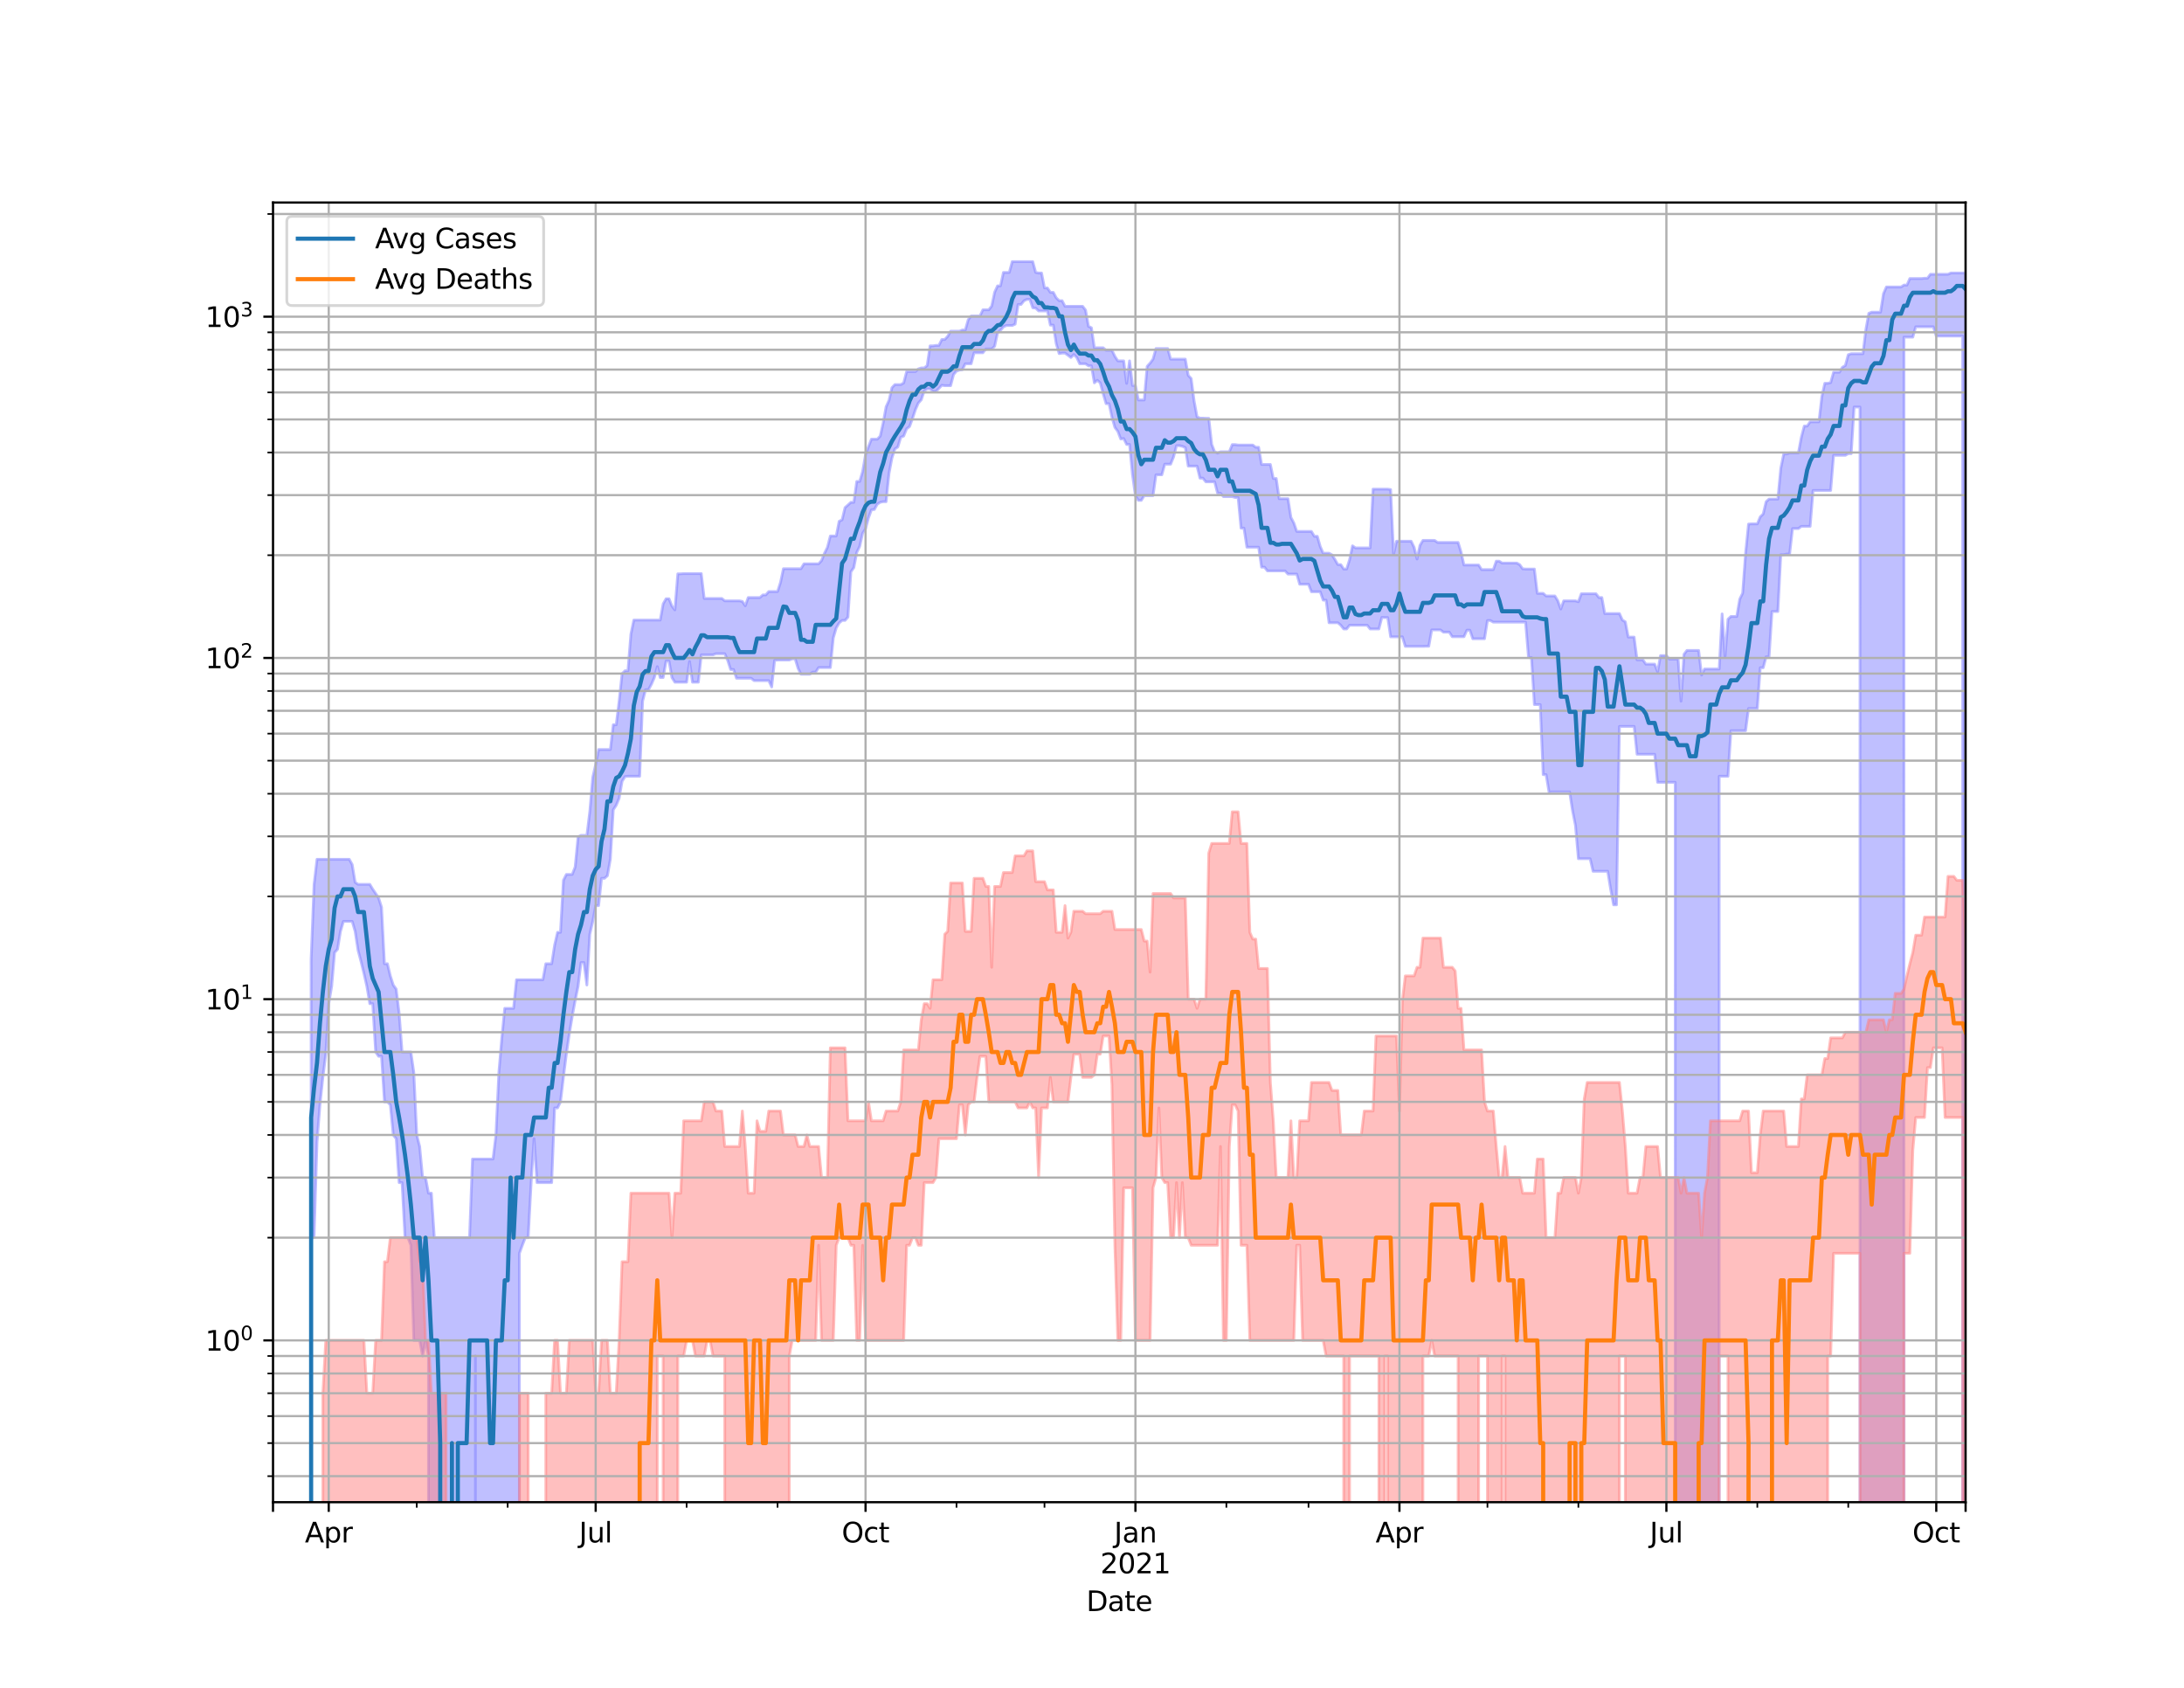 <?xml version="1.0" encoding="utf-8" standalone="no"?>
<!DOCTYPE svg PUBLIC "-//W3C//DTD SVG 1.1//EN"
  "http://www.w3.org/Graphics/SVG/1.1/DTD/svg11.dtd">
<svg height="612pt" version="1.1" viewBox="0 0 792 612" width="792pt" xmlns="http://www.w3.org/2000/svg" xmlns:xlink="http://www.w3.org/1999/xlink">
 <defs>
  <style type="text/css">*{stroke-linecap:butt;stroke-linejoin:round;}</style>
 </defs>
 <g id="figure_1">
  <g id="patch_1">
   <path d="M 0 612 
L 792 612 
L 792 0 
L 0 0 
z
" style="fill:#ffffff;"/>
  </g>
  <g id="axes_1">
   <g id="patch_2">
    <path d="M 99 544.68 
L 712.8 544.68 
L 712.8 73.44 
L 99 73.44 
z
" style="fill:#ffffff;"/>
   </g>
   <g id="PolyCollection_1">
    <path clip-path="url(#p68e2955192)" d="M 99 124212.081 
L 99 124212.081 
L 100.064 124212.081 
L 101.128 124212.081 
L 102.191 124212.081 
L 103.255 124212.081 
L 104.319 124212.081 
L 105.383 124212.081 
L 106.446 124212.081 
L 107.51 124212.081 
L 108.574 124212.081 
L 109.638 124212.081 
L 110.702 124212.081 
L 111.765 124212.081 
L 112.829 347.779 
L 113.893 320.66 
L 114.957 311.569 
L 116.02 311.569 
L 117.084 311.569 
L 118.148 311.569 
L 119.212 311.569 
L 120.276 311.569 
L 121.339 311.569 
L 122.403 311.569 
L 123.467 311.569 
L 124.531 311.569 
L 125.594 311.569 
L 126.658 311.569 
L 127.722 313.485 
L 128.786 319.922 
L 129.85 320.66 
L 130.913 320.66 
L 131.977 320.66 
L 133.041 320.66 
L 134.105 320.66 
L 135.168 322.422 
L 136.232 323.979 
L 137.296 325.583 
L 138.36 328.943 
L 139.424 349.445 
L 140.487 349.445 
L 141.551 353.852 
L 142.615 357.167 
L 143.679 358.653 
L 144.742 367.356 
L 145.806 381.454 
L 146.87 381.454 
L 147.934 381.454 
L 148.998 381.454 
L 150.061 388.849 
L 151.125 411.524 
L 152.189 415.713 
L 153.253 426.982 
L 154.316 426.982 
L 155.38 432.644 
L 156.444 432.644 
L 157.508 448.769 
L 158.572 448.769 
L 159.635 448.769 
L 160.699 448.769 
L 161.763 448.769 
L 162.827 448.769 
L 163.89 448.769 
L 164.954 448.769 
L 166.018 448.769 
L 167.082 448.769 
L 168.146 448.769 
L 169.209 448.769 
L 170.273 448.769 
L 171.337 420.257 
L 172.401 420.257 
L 173.464 420.257 
L 174.528 420.257 
L 175.592 420.257 
L 176.656 420.257 
L 177.72 420.257 
L 178.783 420.257 
L 179.847 411.524 
L 180.911 388.849 
L 181.975 376.333 
L 183.038 365.613 
L 184.102 365.613 
L 185.166 365.613 
L 186.23 365.613 
L 187.294 355.248 
L 188.357 355.248 
L 189.421 355.248 
L 190.485 355.248 
L 191.549 355.248 
L 192.612 355.248 
L 193.676 355.248 
L 194.74 355.248 
L 195.804 355.248 
L 196.868 355.248 
L 197.931 349.445 
L 198.995 349.445 
L 200.059 349.445 
L 201.123 342.695 
L 202.186 338.051 
L 203.25 338.051 
L 204.314 319.194 
L 205.378 317.068 
L 206.442 317.068 
L 207.505 317.068 
L 208.569 314.358 
L 209.633 303.436 
L 210.697 302.899 
L 211.76 302.899 
L 212.824 302.899 
L 213.888 294.211 
L 214.952 281.829 
L 216.016 277.223 
L 217.079 271.772 
L 218.143 271.772 
L 219.207 271.772 
L 220.271 271.772 
L 221.334 271.772 
L 222.398 262.796 
L 223.462 262.796 
L 224.526 254.236 
L 225.59 244.284 
L 226.653 243.219 
L 227.717 243.219 
L 228.781 229.943 
L 229.845 224.838 
L 230.908 224.838 
L 231.972 224.838 
L 233.036 224.838 
L 234.1 224.838 
L 235.164 224.838 
L 236.227 224.838 
L 237.291 224.838 
L 238.355 224.838 
L 239.419 224.838 
L 240.482 218.969 
L 241.546 217.099 
L 242.61 217.099 
L 243.674 219.758 
L 244.738 221.139 
L 245.801 208.064 
L 246.865 208.064 
L 247.929 207.973 
L 248.993 207.973 
L 250.056 207.973 
L 251.12 207.973 
L 252.184 207.973 
L 253.248 207.973 
L 254.312 207.973 
L 255.375 216.991 
L 256.439 216.991 
L 257.503 216.991 
L 258.567 216.991 
L 259.631 216.991 
L 260.694 216.991 
L 261.758 216.991 
L 262.822 217.861 
L 263.886 217.861 
L 264.949 217.861 
L 266.013 217.861 
L 267.077 217.861 
L 268.141 217.861 
L 269.205 218.081 
L 270.268 219.645 
L 271.332 216.668 
L 272.396 216.668 
L 273.46 216.668 
L 274.523 216.668 
L 275.587 216.668 
L 276.651 215.711 
L 277.715 215.711 
L 278.779 214.496 
L 279.842 214.496 
L 280.906 214.496 
L 281.97 214.496 
L 283.034 211.2 
L 284.097 206.208 
L 285.161 206.208 
L 286.225 206.208 
L 287.289 206.208 
L 288.353 206.208 
L 289.416 206.208 
L 290.48 206.208 
L 291.544 204.442 
L 292.608 204.442 
L 293.671 204.442 
L 294.735 204.442 
L 295.799 204.442 
L 296.863 204.442 
L 297.927 203.26 
L 298.99 200.597 
L 300.054 198.466 
L 301.118 194.347 
L 302.182 194.347 
L 303.245 194.347 
L 304.309 189.006 
L 305.373 188.495 
L 306.437 184.05 
L 307.501 183.122 
L 308.564 182.136 
L 309.628 182.136 
L 310.692 174.572 
L 311.756 174.572 
L 312.819 170.956 
L 313.883 164.802 
L 314.947 161.939 
L 316.011 159.245 
L 317.075 159.245 
L 318.138 159.245 
L 319.202 158.139 
L 320.266 153.354 
L 321.33 147.5 
L 322.393 145.164 
L 323.457 140.558 
L 324.521 139.451 
L 325.585 139.451 
L 326.649 139.451 
L 327.712 138.842 
L 328.776 134.744 
L 329.84 134.744 
L 330.904 134.744 
L 331.967 134.744 
L 333.031 133.772 
L 334.095 133.407 
L 335.159 133.407 
L 336.223 132.563 
L 337.286 125.408 
L 338.35 125.408 
L 339.414 125.232 
L 340.478 125.232 
L 341.541 123.103 
L 342.605 123.103 
L 343.669 121.956 
L 344.733 120.088 
L 345.797 120.088 
L 346.86 120.088 
L 347.924 120.088 
L 348.988 119.663 
L 350.052 119.663 
L 351.115 115.928 
L 352.179 114.579 
L 353.243 114.579 
L 354.307 114.579 
L 355.371 114.579 
L 356.434 112.333 
L 357.498 112.333 
L 358.562 112.333 
L 359.626 110.985 
L 360.689 105.97 
L 361.753 103.661 
L 362.817 103.661 
L 363.881 98.783 
L 364.945 98.783 
L 366.008 98.783 
L 367.072 94.86 
L 368.136 94.86 
L 369.2 94.86 
L 370.263 94.86 
L 371.327 94.86 
L 372.391 94.86 
L 373.455 94.86 
L 374.519 94.86 
L 375.582 98.783 
L 376.646 98.986 
L 377.71 98.986 
L 378.774 104.408 
L 379.837 104.408 
L 380.901 106.007 
L 381.965 106.007 
L 383.029 107.99 
L 384.093 109.026 
L 385.156 109.026 
L 386.22 111.056 
L 387.284 111.056 
L 388.348 111.056 
L 389.411 111.056 
L 390.475 111.056 
L 391.539 111.056 
L 392.603 111.056 
L 393.667 112.441 
L 394.73 118.345 
L 395.794 118.846 
L 396.858 126.093 
L 397.922 126.093 
L 398.985 126.093 
L 400.049 126.093 
L 401.113 127.022 
L 402.177 127.022 
L 403.241 127.022 
L 404.304 129.224 
L 405.368 130.849 
L 406.432 130.849 
L 407.496 130.849 
L 408.559 139.019 
L 409.623 130.849 
L 410.687 139.783 
L 411.751 139.783 
L 412.815 145.032 
L 413.878 145.032 
L 414.942 145.032 
L 416.006 132.833 
L 417.07 131.674 
L 418.133 130.216 
L 419.197 126.372 
L 420.261 126.372 
L 421.325 126.372 
L 422.389 126.372 
L 423.452 126.372 
L 424.516 130.216 
L 425.58 130.216 
L 426.644 130.216 
L 427.707 130.216 
L 428.771 130.216 
L 429.835 130.216 
L 430.899 136.124 
L 431.963 137.237 
L 433.026 145.372 
L 434.09 151.134 
L 435.154 151.611 
L 436.218 151.611 
L 437.281 151.675 
L 438.345 151.675 
L 439.409 161.119 
L 440.473 163.831 
L 441.537 164.287 
L 442.6 163.831 
L 443.664 163.831 
L 444.728 163.831 
L 445.792 163.831 
L 446.855 161.208 
L 447.919 161.208 
L 448.983 161.361 
L 450.047 161.361 
L 451.111 161.361 
L 452.174 161.361 
L 453.238 161.361 
L 454.302 161.361 
L 455.366 162.172 
L 456.429 162.172 
L 457.493 168.407 
L 458.557 168.407 
L 459.621 168.407 
L 460.685 168.407 
L 461.748 173.489 
L 462.812 173.489 
L 463.876 180.817 
L 464.94 180.817 
L 466.003 180.817 
L 467.067 180.817 
L 468.131 187.593 
L 469.195 189.629 
L 470.259 192.698 
L 471.322 192.698 
L 472.386 192.698 
L 473.45 192.698 
L 474.514 192.698 
L 475.577 192.698 
L 476.641 194.466 
L 477.705 194.466 
L 478.769 198.161 
L 479.833 200.597 
L 480.896 200.597 
L 481.96 200.597 
L 483.024 201.183 
L 484.088 202.871 
L 485.151 204.728 
L 486.215 204.728 
L 487.279 206.326 
L 488.343 206.326 
L 489.407 202.954 
L 490.47 197.908 
L 491.534 198.67 
L 492.598 198.67 
L 493.662 198.67 
L 494.725 198.67 
L 495.789 198.67 
L 496.853 198.67 
L 497.917 177.354 
L 498.981 177.354 
L 500.044 177.354 
L 501.108 177.354 
L 502.172 177.354 
L 503.236 177.354 
L 504.299 177.509 
L 505.363 200.943 
L 506.427 196.245 
L 507.491 196.245 
L 508.555 196.245 
L 509.618 196.245 
L 510.682 196.245 
L 511.746 196.245 
L 512.81 198.44 
L 513.873 202.705 
L 514.937 197.732 
L 516.001 195.952 
L 517.065 195.952 
L 518.129 195.952 
L 519.192 195.952 
L 520.256 195.952 
L 521.32 196.687 
L 522.384 196.687 
L 523.447 196.687 
L 524.511 196.687 
L 525.575 196.687 
L 526.639 196.687 
L 527.703 196.687 
L 528.766 196.687 
L 529.83 200.148 
L 530.894 204.871 
L 531.958 204.871 
L 533.021 204.871 
L 534.085 204.871 
L 535.149 204.871 
L 536.213 204.871 
L 537.277 206.533 
L 538.34 206.533 
L 539.404 206.533 
L 540.468 206.533 
L 541.532 206.533 
L 542.595 203.483 
L 543.659 203.483 
L 544.723 204.158 
L 545.787 204.158 
L 546.851 204.158 
L 547.914 204.158 
L 548.978 204.158 
L 550.042 204.158 
L 551.106 204.757 
L 552.169 206.238 
L 553.233 206.326 
L 554.297 206.326 
L 555.361 206.326 
L 556.425 206.326 
L 557.488 215.152 
L 558.552 215.152 
L 559.616 215.152 
L 560.68 216.099 
L 561.744 216.099 
L 562.807 216.099 
L 563.871 216.099 
L 564.935 217.861 
L 565.999 220.829 
L 567.062 217.861 
L 568.126 217.861 
L 569.19 217.861 
L 570.254 217.861 
L 571.318 217.861 
L 572.381 218.191 
L 573.445 215.292 
L 574.509 215.292 
L 575.573 215.292 
L 576.636 215.292 
L 577.7 215.292 
L 578.764 215.292 
L 579.828 216.668 
L 580.892 216.668 
L 581.955 222.477 
L 583.019 222.477 
L 584.083 222.477 
L 585.147 222.477 
L 586.21 222.477 
L 587.274 222.477 
L 588.338 224.838 
L 589.402 225.466 
L 590.466 231.006 
L 591.529 231.006 
L 592.593 231.006 
L 593.657 239.266 
L 594.721 239.266 
L 595.784 239.266 
L 596.848 240.812 
L 597.912 240.812 
L 598.976 240.812 
L 600.04 240.812 
L 601.103 243.571 
L 602.167 237.71 
L 603.231 237.71 
L 604.295 237.71 
L 605.358 238.994 
L 606.422 238.994 
L 607.486 238.994 
L 608.55 238.994 
L 609.614 254.236 
L 610.677 237.236 
L 611.741 235.839 
L 612.805 235.839 
L 613.869 235.839 
L 614.932 235.839 
L 615.996 235.839 
L 617.06 244.764 
L 618.124 242.578 
L 619.188 242.578 
L 620.251 242.578 
L 621.315 242.578 
L 622.379 242.578 
L 623.443 242.578 
L 624.506 222.596 
L 625.57 238.028 
L 626.634 224.506 
L 627.698 223.522 
L 628.762 223.522 
L 629.825 223.522 
L 630.889 217.243 
L 631.953 215.083 
L 633.017 200.544 
L 634.08 190.019 
L 635.144 189.954 
L 636.208 189.954 
L 637.272 189.954 
L 638.336 187.406 
L 639.399 186.359 
L 640.463 181.911 
L 641.527 180.964 
L 642.591 180.964 
L 643.654 180.964 
L 644.718 180.964 
L 645.782 169.778 
L 646.846 164.599 
L 647.91 164.599 
L 648.973 164.234 
L 650.037 164.234 
L 651.101 164.234 
L 652.165 164.234 
L 653.228 158.537 
L 654.292 154.488 
L 655.356 154.488 
L 656.42 152.948 
L 657.484 152.948 
L 658.547 152.948 
L 659.611 152.948 
L 660.675 143.747 
L 661.739 138.977 
L 662.802 138.977 
L 663.866 138.725 
L 664.93 134.955 
L 665.994 134.955 
L 667.058 134.955 
L 668.121 133.172 
L 669.185 132.541 
L 670.249 128.616 
L 671.313 128.263 
L 672.376 128.263 
L 673.44 128.263 
L 674.504 128.263 
L 675.568 128.263 
L 676.632 119.528 
L 677.695 113.599 
L 678.759 113.191 
L 679.823 113.191 
L 680.887 113.191 
L 681.95 113.191 
L 683.014 106.488 
L 684.078 104.059 
L 685.142 104.059 
L 686.206 104.059 
L 687.269 104.059 
L 688.333 104.059 
L 689.397 104.059 
L 690.461 103.347 
L 691.524 103.386 
L 692.588 100.987 
L 693.652 100.987 
L 694.716 100.987 
L 695.78 100.987 
L 696.843 100.987 
L 697.907 100.888 
L 698.971 100.888 
L 700.035 99.44 
L 701.098 99.44 
L 702.162 99.44 
L 703.226 99.44 
L 704.29 99.44 
L 705.354 99.44 
L 706.417 99.44 
L 707.481 98.982 
L 708.545 98.982 
L 709.609 98.982 
L 710.672 98.982 
L 711.736 98.982 
L 712.8 98.982 
L 712.8 124212.081 
L 712.8 124212.081 
L 711.736 121.858 
L 710.672 121.858 
L 709.609 121.858 
L 708.545 121.858 
L 707.481 121.858 
L 706.417 121.858 
L 705.354 121.858 
L 704.29 121.858 
L 703.226 121.858 
L 702.162 121.858 
L 701.098 118.494 
L 700.035 118.494 
L 698.971 118.494 
L 697.907 118.494 
L 696.843 118.494 
L 695.78 118.494 
L 694.716 118.494 
L 693.652 122.246 
L 692.588 122.246 
L 691.524 122.246 
L 690.461 122.246 
L 689.397 124212.081 
L 688.333 124212.081 
L 687.269 124212.081 
L 686.206 124212.081 
L 685.142 124212.081 
L 684.078 124212.081 
L 683.014 124212.081 
L 681.95 124212.081 
L 680.887 124212.081 
L 679.823 124212.081 
L 678.759 124212.081 
L 677.695 124212.081 
L 676.632 124212.081 
L 675.568 124212.081 
L 674.504 147.589 
L 673.44 147.589 
L 672.376 147.589 
L 671.313 164.49 
L 670.249 164.49 
L 669.185 165.103 
L 668.121 165.103 
L 667.058 165.103 
L 665.994 165.103 
L 664.93 165.103 
L 663.866 177.838 
L 662.802 177.838 
L 661.739 177.838 
L 660.675 177.838 
L 659.611 177.838 
L 658.547 177.838 
L 657.484 177.838 
L 656.42 190.853 
L 655.356 190.853 
L 654.292 190.853 
L 653.228 190.853 
L 652.165 191.655 
L 651.101 191.655 
L 650.037 191.655 
L 648.973 200.889 
L 647.91 200.889 
L 646.846 201.13 
L 645.782 201.13 
L 644.718 221.725 
L 643.654 221.725 
L 642.591 221.725 
L 641.527 238.134 
L 640.463 238.134 
L 639.399 242.117 
L 638.336 242.117 
L 637.272 256.89 
L 636.208 256.89 
L 635.144 256.89 
L 634.08 256.89 
L 633.017 264.947 
L 631.953 264.947 
L 630.889 264.947 
L 629.825 264.947 
L 628.762 264.947 
L 627.698 264.947 
L 626.634 281.469 
L 625.57 281.469 
L 624.506 281.469 
L 623.443 281.469 
L 622.379 124212.081 
L 621.315 124212.081 
L 620.251 124212.081 
L 619.188 124212.081 
L 618.124 124212.081 
L 617.06 124212.081 
L 615.996 124212.081 
L 614.932 124212.081 
L 613.869 124212.081 
L 612.805 124212.081 
L 611.741 124212.081 
L 610.677 124212.081 
L 609.614 124212.081 
L 608.55 124212.081 
L 607.486 283.663 
L 606.422 283.663 
L 605.358 283.663 
L 604.295 283.663 
L 603.231 283.663 
L 602.167 283.663 
L 601.103 283.663 
L 600.04 273.494 
L 598.976 273.494 
L 597.912 273.494 
L 596.848 273.494 
L 595.784 273.494 
L 594.721 273.494 
L 593.657 273.494 
L 592.593 263.389 
L 591.529 263.389 
L 590.466 263.389 
L 589.402 263.389 
L 588.338 263.389 
L 587.274 263.389 
L 586.21 328.083 
L 585.147 328.083 
L 584.083 322.422 
L 583.019 315.923 
L 581.955 315.923 
L 580.892 315.923 
L 579.828 315.923 
L 578.764 315.923 
L 577.7 315.923 
L 576.636 311.361 
L 575.573 311.361 
L 574.509 311.361 
L 573.445 311.361 
L 572.381 311.361 
L 571.318 299.287 
L 570.254 293.909 
L 569.19 287.131 
L 568.126 287.131 
L 567.062 287.131 
L 565.999 287.131 
L 564.935 287.131 
L 563.871 287.131 
L 562.807 287.131 
L 561.744 287.263 
L 560.68 280.876 
L 559.616 280.876 
L 558.552 255.473 
L 557.488 255.473 
L 556.425 255.473 
L 555.361 238.402 
L 554.297 238.402 
L 553.233 225.593 
L 552.169 225.593 
L 551.106 225.593 
L 550.042 225.593 
L 548.978 225.593 
L 547.914 225.593 
L 546.851 225.593 
L 545.787 225.593 
L 544.723 225.593 
L 543.659 225.593 
L 542.595 225.593 
L 541.532 225.593 
L 540.468 225.005 
L 539.404 225.005 
L 538.34 231.616 
L 537.277 231.616 
L 536.213 231.616 
L 535.149 231.616 
L 534.085 231.616 
L 533.021 228.498 
L 531.958 228.498 
L 530.894 230.866 
L 529.83 230.866 
L 528.766 230.866 
L 527.703 230.866 
L 526.639 230.866 
L 525.575 229.215 
L 524.511 229.215 
L 523.447 229.215 
L 522.384 228.409 
L 521.32 228.409 
L 520.256 228.409 
L 519.192 228.409 
L 518.129 234.328 
L 517.065 234.328 
L 516.001 234.377 
L 514.937 234.377 
L 513.873 234.377 
L 512.81 234.377 
L 511.746 234.377 
L 510.682 234.377 
L 509.618 234.377 
L 508.555 230.913 
L 507.491 230.913 
L 506.427 230.913 
L 505.363 230.913 
L 504.299 230.913 
L 503.236 223.93 
L 502.172 223.93 
L 501.108 223.848 
L 500.044 228.054 
L 498.981 228.054 
L 497.917 228.054 
L 496.853 228.054 
L 495.789 226.701 
L 494.725 226.701 
L 493.662 226.701 
L 492.598 226.701 
L 491.534 226.701 
L 490.47 226.701 
L 489.407 226.701 
L 488.343 228.054 
L 487.279 228.054 
L 486.215 226.701 
L 485.151 225.804 
L 484.088 225.804 
L 483.024 225.804 
L 481.96 225.804 
L 480.896 217.606 
L 479.833 217.606 
L 478.769 214.565 
L 477.705 214.565 
L 476.641 214.565 
L 475.577 214.565 
L 474.514 211.85 
L 473.45 211.85 
L 472.386 211.85 
L 471.322 211.85 
L 470.259 208.156 
L 469.195 208.156 
L 468.131 208.156 
L 467.067 208.156 
L 466.003 207.009 
L 464.94 207.009 
L 463.876 207.009 
L 462.812 207.009 
L 461.748 207.009 
L 460.685 207.009 
L 459.621 207.009 
L 458.557 205.652 
L 457.493 205.652 
L 456.429 198.415 
L 455.366 198.415 
L 454.302 198.415 
L 453.238 198.415 
L 452.174 198.415 
L 451.111 191.498 
L 450.047 191.498 
L 448.983 180.397 
L 447.919 180.397 
L 446.855 180.07 
L 445.792 180.07 
L 444.728 180.07 
L 443.664 180.07 
L 442.6 178.836 
L 441.537 178.836 
L 440.473 174.703 
L 439.409 174.703 
L 438.345 174.703 
L 437.281 174.703 
L 436.218 173.377 
L 435.154 173.377 
L 434.09 169.007 
L 433.026 169.007 
L 431.963 169.007 
L 430.899 169.007 
L 429.835 162.289 
L 428.771 161.836 
L 427.707 161.604 
L 426.644 161.604 
L 425.58 165.681 
L 424.516 168.305 
L 423.452 168.305 
L 422.389 168.305 
L 421.325 172.161 
L 420.261 172.161 
L 419.197 172.161 
L 418.133 179.71 
L 417.07 179.71 
L 416.006 179.71 
L 414.942 179.71 
L 413.878 181.426 
L 412.815 181.426 
L 411.751 179.782 
L 410.687 172.161 
L 409.623 161.144 
L 408.559 161.144 
L 407.496 159.012 
L 406.432 159.183 
L 405.368 156.411 
L 404.304 154.985 
L 403.241 151.292 
L 402.177 146.377 
L 401.113 146.377 
L 400.049 142.762 
L 398.985 138.817 
L 397.922 137.885 
L 396.858 138.817 
L 395.794 132.653 
L 394.73 132.653 
L 393.667 131.909 
L 392.603 131.909 
L 391.539 131.909 
L 390.475 129.618 
L 389.411 128.554 
L 388.348 129.633 
L 387.284 128.811 
L 386.22 128.029 
L 385.156 128.029 
L 384.093 128.222 
L 383.029 124.623 
L 381.965 117.893 
L 380.901 117.893 
L 379.837 112.745 
L 378.774 112.745 
L 377.71 112.745 
L 376.646 112.745 
L 375.582 111.716 
L 374.519 111.609 
L 373.455 108.551 
L 372.391 108.555 
L 371.327 109.079 
L 370.263 110.399 
L 369.2 110.399 
L 368.136 117.531 
L 367.072 118.03 
L 366.008 118.03 
L 364.945 118.03 
L 363.881 118.523 
L 362.817 119.774 
L 361.753 120.695 
L 360.689 125.579 
L 359.626 126.532 
L 358.562 126.532 
L 357.498 126.532 
L 356.434 127.906 
L 355.371 127.906 
L 354.307 127.906 
L 353.243 127.906 
L 352.179 131.902 
L 351.115 131.902 
L 350.052 131.902 
L 348.988 134.048 
L 347.924 134.186 
L 346.86 134.558 
L 345.797 135.821 
L 344.733 139.851 
L 343.669 139.851 
L 342.605 139.851 
L 341.541 139.697 
L 340.478 140.845 
L 339.414 141.937 
L 338.35 141.937 
L 337.286 141.002 
L 336.223 141.002 
L 335.159 141.733 
L 334.095 144.956 
L 333.031 146.127 
L 331.967 148.557 
L 330.904 151.75 
L 329.84 154.669 
L 328.776 155.475 
L 327.712 158.115 
L 326.649 158.561 
L 325.585 162.081 
L 324.521 162.785 
L 323.457 166.056 
L 322.393 171.663 
L 321.33 181.911 
L 320.266 181.911 
L 319.202 182.136 
L 318.138 182.817 
L 317.075 184.736 
L 316.011 184.854 
L 314.947 187.781 
L 313.883 191.722 
L 312.819 193.365 
L 311.756 198.11 
L 310.692 200.306 
L 309.628 205.827 
L 308.564 207.338 
L 307.501 223.767 
L 306.437 224.963 
L 305.373 224.963 
L 304.309 225.889 
L 303.245 227.702 
L 302.182 231.334 
L 301.118 242.059 
L 300.054 242.059 
L 298.99 242.059 
L 297.927 242.059 
L 296.863 242.059 
L 295.799 243.689 
L 294.735 243.689 
L 293.671 244.463 
L 292.608 244.463 
L 291.544 244.463 
L 290.48 244.463 
L 289.416 242.347 
L 288.353 238.886 
L 287.289 238.886 
L 286.225 239.32 
L 285.161 239.32 
L 284.097 239.32 
L 283.034 239.32 
L 281.97 239.32 
L 280.906 239.429 
L 279.842 249.095 
L 278.779 246.792 
L 277.715 246.792 
L 276.651 246.792 
L 275.587 246.792 
L 274.523 246.792 
L 273.46 246.792 
L 272.396 245.922 
L 271.332 245.922 
L 270.268 245.922 
L 269.205 245.922 
L 268.141 245.922 
L 267.077 245.922 
L 266.013 242.752 
L 264.949 242.752 
L 263.886 239.429 
L 262.822 237.027 
L 261.758 237.027 
L 260.694 237.027 
L 259.631 237.027 
L 258.567 237.446 
L 257.503 237.446 
L 256.439 237.446 
L 255.375 237.446 
L 254.312 237.446 
L 253.248 247.359 
L 252.184 247.359 
L 251.12 247.359 
L 250.056 239.868 
L 248.993 247.359 
L 247.929 247.359 
L 246.865 247.359 
L 245.801 247.359 
L 244.738 247.359 
L 243.674 245.676 
L 242.61 239.703 
L 241.546 239.703 
L 240.482 245.676 
L 239.419 245.676 
L 238.355 241.716 
L 237.291 245.676 
L 236.227 248.123 
L 235.164 250.085 
L 234.1 250.085 
L 233.036 254.236 
L 231.972 281.469 
L 230.908 281.469 
L 229.845 281.469 
L 228.781 281.469 
L 227.717 281.469 
L 226.653 281.589 
L 225.59 283.291 
L 224.526 289.435 
L 223.462 291.987 
L 222.398 293.609 
L 221.334 311.569 
L 220.271 317.534 
L 219.207 318.476 
L 218.143 318.476 
L 217.079 328.368 
L 216.016 328.368 
L 214.952 334.093 
L 213.888 338.74 
L 212.824 357.167 
L 211.76 349.024 
L 210.697 349.024 
L 209.633 357.658 
L 208.569 362.829 
L 207.505 368.55 
L 206.442 374.955 
L 205.378 382.227 
L 204.314 390.64 
L 203.25 399.534 
L 202.186 401.727 
L 201.123 401.727 
L 200.059 428.804 
L 198.995 428.804 
L 197.931 428.804 
L 196.868 428.804 
L 195.804 428.804 
L 194.74 428.804 
L 193.676 412.885 
L 192.612 428.804 
L 191.549 448.769 
L 190.485 448.769 
L 189.421 451.526 
L 188.357 454.431 
L 187.294 124212.081 
L 186.23 124212.081 
L 185.166 124212.081 
L 184.102 124212.081 
L 183.038 124212.081 
L 181.975 124212.081 
L 180.911 124212.081 
L 179.847 124212.081 
L 178.783 124212.081 
L 177.72 124212.081 
L 176.656 124212.081 
L 175.592 124212.081 
L 174.528 124212.081 
L 173.464 124212.081 
L 172.401 491.676 
L 171.337 124212.081 
L 170.273 124212.081 
L 169.209 124212.081 
L 168.146 124212.081 
L 167.082 124212.081 
L 166.018 124212.081 
L 164.954 124212.081 
L 163.89 124212.081 
L 162.827 124212.081 
L 161.763 124212.081 
L 160.699 124212.081 
L 159.635 124212.081 
L 158.572 124212.081 
L 157.508 124212.081 
L 156.444 124212.081 
L 155.38 491.676 
L 154.316 486.015 
L 153.253 491.676 
L 152.189 486.015 
L 151.125 486.015 
L 150.061 486.015 
L 148.998 451.526 
L 147.934 448.769 
L 146.87 448.769 
L 145.806 428.804 
L 144.742 428.804 
L 143.679 412.885 
L 142.615 411.524 
L 141.551 400.619 
L 140.487 399.534 
L 139.424 399.534 
L 138.36 383.012 
L 137.296 383.012 
L 136.232 381.454 
L 135.168 363.925 
L 134.105 363.925 
L 133.041 357.658 
L 131.977 352.942 
L 130.913 348.606 
L 129.85 344.594 
L 128.786 337.71 
L 127.722 334.093 
L 126.658 334.093 
L 125.594 334.093 
L 124.531 334.093 
L 123.467 337.71 
L 122.403 344.209 
L 121.339 345.373 
L 120.276 357.658 
L 119.212 363.925 
L 118.148 382.227 
L 117.084 390.64 
L 116.02 400.619 
L 114.957 414.28 
L 113.893 448.769 
L 112.829 448.769 
L 111.765 124212.081 
L 110.702 124212.081 
L 109.638 124212.081 
L 108.574 124212.081 
L 107.51 124212.081 
L 106.446 124212.081 
L 105.383 124212.081 
L 104.319 124212.081 
L 103.255 124212.081 
L 102.191 124212.081 
L 101.128 124212.081 
L 100.064 124212.081 
L 99 124212.081 
z
" style="fill:#8080ff;fill-opacity:0.5;stroke:#8080ff;stroke-opacity:0.5;"/>
   </g>
   <g id="PolyCollection_2">
    <path clip-path="url(#p68e2955192)" d="M 99 124212.081 
L 99 124212.081 
L 100.064 124212.081 
L 101.128 124212.081 
L 102.191 124212.081 
L 103.255 124212.081 
L 104.319 124212.081 
L 105.383 124212.081 
L 106.446 124212.081 
L 107.51 124212.081 
L 108.574 124212.081 
L 109.638 124212.081 
L 110.702 124212.081 
L 111.765 124212.081 
L 112.829 124212.081 
L 113.893 124212.081 
L 114.957 124212.081 
L 116.02 124212.081 
L 117.084 505.18 
L 118.148 486.015 
L 119.212 486.015 
L 120.276 486.015 
L 121.339 486.015 
L 122.403 486.015 
L 123.467 486.015 
L 124.531 486.015 
L 125.594 486.015 
L 126.658 486.015 
L 127.722 486.015 
L 128.786 486.015 
L 129.85 486.015 
L 130.913 486.015 
L 131.977 486.015 
L 133.041 505.18 
L 134.105 505.18 
L 135.168 505.18 
L 136.232 486.015 
L 137.296 486.015 
L 138.36 486.015 
L 139.424 457.502 
L 140.487 457.502 
L 141.551 448.769 
L 142.615 448.769 
L 143.679 448.769 
L 144.742 448.769 
L 145.806 448.769 
L 146.87 448.769 
L 147.934 448.769 
L 148.998 448.769 
L 150.061 448.769 
L 151.125 448.769 
L 152.189 457.502 
L 153.253 457.502 
L 154.316 486.015 
L 155.38 486.015 
L 156.444 505.18 
L 157.508 505.18 
L 158.572 505.18 
L 159.635 505.18 
L 160.699 505.18 
L 161.763 505.18 
L 162.827 124212.081 
L 163.89 124212.081 
L 164.954 124212.081 
L 166.018 124212.081 
L 167.082 124212.081 
L 168.146 124212.081 
L 169.209 124212.081 
L 170.273 124212.081 
L 171.337 124212.081 
L 172.401 124212.081 
L 173.464 124212.081 
L 174.528 124212.081 
L 175.592 124212.081 
L 176.656 124212.081 
L 177.72 124212.081 
L 178.783 124212.081 
L 179.847 124212.081 
L 180.911 124212.081 
L 181.975 124212.081 
L 183.038 124212.081 
L 184.102 124212.081 
L 185.166 124212.081 
L 186.23 124212.081 
L 187.294 124212.081 
L 188.357 505.18 
L 189.421 505.18 
L 190.485 505.18 
L 191.549 505.18 
L 192.612 124212.081 
L 193.676 124212.081 
L 194.74 124212.081 
L 195.804 124212.081 
L 196.868 124212.081 
L 197.931 505.18 
L 198.995 505.18 
L 200.059 505.18 
L 201.123 486.015 
L 202.186 486.015 
L 203.25 505.18 
L 204.314 505.18 
L 205.378 505.18 
L 206.442 486.015 
L 207.505 486.015 
L 208.569 486.015 
L 209.633 486.015 
L 210.697 486.015 
L 211.76 486.015 
L 212.824 486.015 
L 213.888 486.015 
L 214.952 486.015 
L 216.016 505.18 
L 217.079 505.18 
L 218.143 486.015 
L 219.207 486.015 
L 220.271 486.015 
L 221.334 505.18 
L 222.398 505.18 
L 223.462 505.18 
L 224.526 486.015 
L 225.59 457.502 
L 226.653 457.502 
L 227.717 457.502 
L 228.781 432.644 
L 229.845 432.644 
L 230.908 432.644 
L 231.972 432.644 
L 233.036 432.644 
L 234.1 432.644 
L 235.164 432.644 
L 236.227 432.644 
L 237.291 432.644 
L 238.355 432.644 
L 239.419 432.644 
L 240.482 432.644 
L 241.546 432.644 
L 242.61 432.644 
L 243.674 448.769 
L 244.738 432.644 
L 245.801 432.644 
L 246.865 432.644 
L 247.929 406.403 
L 248.993 406.403 
L 250.056 406.403 
L 251.12 406.403 
L 252.184 406.403 
L 253.248 406.403 
L 254.312 406.403 
L 255.375 399.534 
L 256.439 399.534 
L 257.503 399.534 
L 258.567 399.534 
L 259.631 402.859 
L 260.694 402.859 
L 261.758 402.859 
L 262.822 415.713 
L 263.886 415.713 
L 264.949 415.713 
L 266.013 415.713 
L 267.077 415.713 
L 268.141 415.713 
L 269.205 402.859 
L 270.268 415.713 
L 271.332 432.644 
L 272.396 432.644 
L 273.46 432.644 
L 274.523 406.403 
L 275.587 410.197 
L 276.651 410.197 
L 277.715 410.197 
L 278.779 402.859 
L 279.842 402.859 
L 280.906 402.859 
L 281.97 402.859 
L 283.034 402.859 
L 284.097 411.524 
L 285.161 411.524 
L 286.225 411.524 
L 287.289 411.524 
L 288.353 411.524 
L 289.416 415.713 
L 290.48 415.713 
L 291.544 415.713 
L 292.608 411.524 
L 293.671 415.713 
L 294.735 415.713 
L 295.799 415.713 
L 296.863 415.713 
L 297.927 426.982 
L 298.99 426.982 
L 300.054 426.982 
L 301.118 379.94 
L 302.182 379.94 
L 303.245 379.94 
L 304.309 379.94 
L 305.373 379.94 
L 306.437 379.94 
L 307.501 406.403 
L 308.564 406.403 
L 309.628 406.403 
L 310.692 406.403 
L 311.756 406.403 
L 312.819 406.403 
L 313.883 406.403 
L 314.947 399.534 
L 316.011 406.403 
L 317.075 406.403 
L 318.138 406.403 
L 319.202 406.403 
L 320.266 406.403 
L 321.33 402.859 
L 322.393 402.859 
L 323.457 402.859 
L 324.521 402.859 
L 325.585 402.859 
L 326.649 399.534 
L 327.712 380.692 
L 328.776 380.692 
L 329.84 380.692 
L 330.904 380.692 
L 331.967 380.692 
L 333.031 380.692 
L 334.095 369.772 
L 335.159 363.925 
L 336.223 363.925 
L 337.286 365.613 
L 338.35 355.248 
L 339.414 355.248 
L 340.478 355.248 
L 341.541 355.248 
L 342.605 338.74 
L 343.669 337.71 
L 344.733 320.167 
L 345.797 320.167 
L 346.86 320.167 
L 347.924 320.167 
L 348.988 320.167 
L 350.052 337.71 
L 351.115 337.71 
L 352.179 337.71 
L 353.243 318.476 
L 354.307 318.476 
L 355.371 318.476 
L 356.434 318.476 
L 357.498 321.408 
L 358.562 321.408 
L 359.626 350.73 
L 360.689 321.408 
L 361.753 321.408 
L 362.817 321.408 
L 363.881 316.378 
L 364.945 316.378 
L 366.008 316.378 
L 367.072 316.378 
L 368.136 310.329 
L 369.2 310.329 
L 370.263 310.329 
L 371.327 310.329 
L 372.391 308.521 
L 373.455 308.521 
L 374.519 308.521 
L 375.582 319.678 
L 376.646 319.678 
L 377.71 319.678 
L 378.774 319.678 
L 379.837 322.678 
L 380.901 322.678 
L 381.965 322.678 
L 383.029 338.051 
L 384.093 338.051 
L 385.156 338.051 
L 386.22 328.368 
L 387.284 340.145 
L 388.348 338.051 
L 389.411 330.407 
L 390.475 330.407 
L 391.539 330.407 
L 392.603 330.407 
L 393.667 331.305 
L 394.73 331.305 
L 395.794 331.305 
L 396.858 331.305 
L 397.922 331.305 
L 398.985 331.305 
L 400.049 330.407 
L 401.113 330.407 
L 402.177 330.407 
L 403.241 330.407 
L 404.304 337.034 
L 405.368 337.034 
L 406.432 337.034 
L 407.496 337.034 
L 408.559 337.034 
L 409.623 337.034 
L 410.687 337.034 
L 411.751 337.034 
L 412.815 337.034 
L 413.878 337.034 
L 414.942 341.223 
L 416.006 341.223 
L 417.07 352.492 
L 418.133 323.979 
L 419.197 323.979 
L 420.261 323.979 
L 421.325 323.979 
L 422.389 323.979 
L 423.452 323.979 
L 424.516 323.979 
L 425.58 325.583 
L 426.644 325.583 
L 427.707 325.583 
L 428.771 325.583 
L 429.835 325.583 
L 430.899 362.289 
L 431.963 362.289 
L 433.026 362.289 
L 434.09 365.613 
L 435.154 362.289 
L 436.218 362.289 
L 437.281 362.289 
L 438.345 309.317 
L 439.409 305.824 
L 440.473 305.824 
L 441.537 305.824 
L 442.6 305.824 
L 443.664 305.824 
L 444.728 305.824 
L 445.792 305.824 
L 446.855 294.363 
L 447.919 294.363 
L 448.983 294.363 
L 450.047 305.824 
L 451.111 305.824 
L 452.174 305.824 
L 453.238 338.051 
L 454.302 340.502 
L 455.366 340.502 
L 456.429 351.165 
L 457.493 351.165 
L 458.557 351.165 
L 459.621 351.165 
L 460.685 392.493 
L 461.748 406.403 
L 462.812 426.982 
L 463.876 426.982 
L 464.94 426.982 
L 466.003 426.982 
L 467.067 426.982 
L 468.131 406.403 
L 469.195 426.982 
L 470.259 426.982 
L 471.322 406.403 
L 472.386 406.403 
L 473.45 406.403 
L 474.514 406.403 
L 475.577 392.493 
L 476.641 392.493 
L 477.705 392.493 
L 478.769 392.493 
L 479.833 392.493 
L 480.896 392.493 
L 481.96 392.493 
L 483.024 395.399 
L 484.088 395.399 
L 485.151 395.399 
L 486.215 411.524 
L 487.279 411.524 
L 488.343 411.524 
L 489.407 411.524 
L 490.47 411.524 
L 491.534 411.524 
L 492.598 411.524 
L 493.662 411.524 
L 494.725 402.859 
L 495.789 402.859 
L 496.853 402.859 
L 497.917 402.859 
L 498.981 375.639 
L 500.044 375.639 
L 501.108 375.639 
L 502.172 375.639 
L 503.236 375.639 
L 504.299 375.639 
L 505.363 375.639 
L 506.427 375.639 
L 507.491 402.859 
L 508.555 362.829 
L 509.618 353.852 
L 510.682 353.852 
L 511.746 353.852 
L 512.81 353.852 
L 513.873 350.73 
L 514.937 350.73 
L 516.001 340.145 
L 517.065 340.145 
L 518.129 340.145 
L 519.192 340.145 
L 520.256 340.145 
L 521.32 340.145 
L 522.384 340.145 
L 523.447 350.73 
L 524.511 350.73 
L 525.575 350.73 
L 526.639 350.73 
L 527.703 352.046 
L 528.766 365.613 
L 529.83 365.613 
L 530.894 380.692 
L 531.958 380.692 
L 533.021 380.692 
L 534.085 380.692 
L 535.149 380.692 
L 536.213 380.692 
L 537.277 380.692 
L 538.34 399.534 
L 539.404 402.859 
L 540.468 402.859 
L 541.532 402.859 
L 542.595 415.713 
L 543.659 426.982 
L 544.723 426.982 
L 545.787 415.713 
L 546.851 426.982 
L 547.914 426.982 
L 548.978 426.982 
L 550.042 426.982 
L 551.106 426.982 
L 552.169 432.644 
L 553.233 432.644 
L 554.297 432.644 
L 555.361 432.644 
L 556.425 432.644 
L 557.488 420.257 
L 558.552 420.257 
L 559.616 420.257 
L 560.68 448.769 
L 561.744 448.769 
L 562.807 448.769 
L 563.871 448.769 
L 564.935 432.644 
L 565.999 432.644 
L 567.062 426.982 
L 568.126 426.982 
L 569.19 426.982 
L 570.254 426.982 
L 571.318 426.982 
L 572.381 432.644 
L 573.445 426.982 
L 574.509 398.47 
L 575.573 392.493 
L 576.636 392.493 
L 577.7 392.493 
L 578.764 392.493 
L 579.828 392.493 
L 580.892 392.493 
L 581.955 392.493 
L 583.019 392.493 
L 584.083 392.493 
L 585.147 392.493 
L 586.21 392.493 
L 587.274 392.493 
L 588.338 402.859 
L 589.402 415.713 
L 590.466 432.644 
L 591.529 432.644 
L 592.593 432.644 
L 593.657 432.644 
L 594.721 426.982 
L 595.784 426.982 
L 596.848 415.713 
L 597.912 415.713 
L 598.976 415.713 
L 600.04 415.713 
L 601.103 415.713 
L 602.167 426.982 
L 603.231 426.982 
L 604.295 426.982 
L 605.358 426.982 
L 606.422 426.982 
L 607.486 426.982 
L 608.55 426.982 
L 609.614 432.644 
L 610.677 426.982 
L 611.741 432.644 
L 612.805 432.644 
L 613.869 432.644 
L 614.932 432.644 
L 615.996 432.644 
L 617.06 448.769 
L 618.124 432.644 
L 619.188 426.982 
L 620.251 406.403 
L 621.315 406.403 
L 622.379 406.403 
L 623.443 406.403 
L 624.506 406.403 
L 625.57 406.403 
L 626.634 406.403 
L 627.698 406.403 
L 628.762 406.403 
L 629.825 406.403 
L 630.889 406.403 
L 631.953 402.859 
L 633.017 402.859 
L 634.08 402.859 
L 635.144 425.22 
L 636.208 425.22 
L 637.272 425.22 
L 638.336 411.524 
L 639.399 402.859 
L 640.463 402.859 
L 641.527 402.859 
L 642.591 402.859 
L 643.654 402.859 
L 644.718 402.859 
L 645.782 402.859 
L 646.846 402.859 
L 647.91 415.713 
L 648.973 415.713 
L 650.037 415.713 
L 651.101 415.713 
L 652.165 415.713 
L 653.228 398.47 
L 654.292 398.47 
L 655.356 389.737 
L 656.42 389.737 
L 657.484 389.737 
L 658.547 389.737 
L 659.611 389.737 
L 660.675 389.737 
L 661.739 383.808 
L 662.802 383.808 
L 663.866 376.333 
L 664.93 376.333 
L 665.994 376.333 
L 667.058 376.333 
L 668.121 376.333 
L 669.185 374.279 
L 670.249 374.279 
L 671.313 374.279 
L 672.376 374.279 
L 673.44 374.279 
L 674.504 374.279 
L 675.568 374.279 
L 676.632 374.279 
L 677.695 369.772 
L 678.759 369.772 
L 679.823 369.772 
L 680.887 369.772 
L 681.95 369.772 
L 683.014 369.772 
L 684.078 374.279 
L 685.142 369.772 
L 686.206 369.772 
L 687.269 360.181 
L 688.333 360.181 
L 689.397 360.181 
L 690.461 358.653 
L 691.524 353.852 
L 692.588 349.445 
L 693.652 345.373 
L 694.716 339.087 
L 695.78 339.087 
L 696.843 339.087 
L 697.907 332.526 
L 698.971 332.526 
L 700.035 332.526 
L 701.098 332.526 
L 702.162 332.526 
L 703.226 332.526 
L 704.29 332.526 
L 705.354 332.526 
L 706.417 317.768 
L 707.481 317.768 
L 708.545 317.768 
L 709.609 319.194 
L 710.672 319.194 
L 711.736 319.194 
L 712.8 340.145 
L 712.8 124212.081 
L 712.8 124212.081 
L 711.736 405.195 
L 710.672 405.195 
L 709.609 405.195 
L 708.545 405.195 
L 707.481 405.195 
L 706.417 405.195 
L 705.354 405.195 
L 704.29 379.94 
L 703.226 379.94 
L 702.162 379.94 
L 701.098 379.94 
L 700.035 387.115 
L 698.971 387.115 
L 697.907 405.195 
L 696.843 405.195 
L 695.78 405.195 
L 694.716 405.195 
L 693.652 417.186 
L 692.588 454.431 
L 691.524 454.431 
L 690.461 454.431 
L 689.397 124212.081 
L 688.333 124212.081 
L 687.269 124212.081 
L 686.206 124212.081 
L 685.142 124212.081 
L 684.078 124212.081 
L 683.014 124212.081 
L 681.95 124212.081 
L 680.887 124212.081 
L 679.823 124212.081 
L 678.759 124212.081 
L 677.695 124212.081 
L 676.632 124212.081 
L 675.568 124212.081 
L 674.504 454.431 
L 673.44 454.431 
L 672.376 454.431 
L 671.313 454.431 
L 670.249 454.431 
L 669.185 454.431 
L 668.121 454.431 
L 667.058 454.431 
L 665.994 454.431 
L 664.93 454.431 
L 663.866 491.676 
L 662.802 491.676 
L 661.739 124212.081 
L 660.675 124212.081 
L 659.611 124212.081 
L 658.547 124212.081 
L 657.484 124212.081 
L 656.42 124212.081 
L 655.356 124212.081 
L 654.292 124212.081 
L 653.228 124212.081 
L 652.165 124212.081 
L 651.101 124212.081 
L 650.037 124212.081 
L 648.973 124212.081 
L 647.91 124212.081 
L 646.846 124212.081 
L 645.782 124212.081 
L 644.718 124212.081 
L 643.654 124212.081 
L 642.591 124212.081 
L 641.527 124212.081 
L 640.463 124212.081 
L 639.399 124212.081 
L 638.336 124212.081 
L 637.272 124212.081 
L 636.208 124212.081 
L 635.144 124212.081 
L 634.08 124212.081 
L 633.017 124212.081 
L 631.953 124212.081 
L 630.889 124212.081 
L 629.825 124212.081 
L 628.762 124212.081 
L 627.698 124212.081 
L 626.634 491.676 
L 625.57 491.676 
L 624.506 491.676 
L 623.443 491.676 
L 622.379 124212.081 
L 621.315 124212.081 
L 620.251 124212.081 
L 619.188 124212.081 
L 618.124 124212.081 
L 617.06 124212.081 
L 615.996 124212.081 
L 614.932 124212.081 
L 613.869 124212.081 
L 612.805 124212.081 
L 611.741 124212.081 
L 610.677 124212.081 
L 609.614 124212.081 
L 608.55 124212.081 
L 607.486 124212.081 
L 606.422 124212.081 
L 605.358 124212.081 
L 604.295 124212.081 
L 603.231 124212.081 
L 602.167 124212.081 
L 601.103 124212.081 
L 600.04 124212.081 
L 598.976 124212.081 
L 597.912 124212.081 
L 596.848 124212.081 
L 595.784 124212.081 
L 594.721 124212.081 
L 593.657 124212.081 
L 592.593 124212.081 
L 591.529 124212.081 
L 590.466 124212.081 
L 589.402 491.676 
L 588.338 491.676 
L 587.274 491.676 
L 586.21 124212.081 
L 585.147 124212.081 
L 584.083 124212.081 
L 583.019 124212.081 
L 581.955 124212.081 
L 580.892 124212.081 
L 579.828 124212.081 
L 578.764 124212.081 
L 577.7 124212.081 
L 576.636 124212.081 
L 575.573 124212.081 
L 574.509 124212.081 
L 573.445 124212.081 
L 572.381 124212.081 
L 571.318 124212.081 
L 570.254 124212.081 
L 569.19 124212.081 
L 568.126 124212.081 
L 567.062 124212.081 
L 565.999 124212.081 
L 564.935 124212.081 
L 563.871 124212.081 
L 562.807 124212.081 
L 561.744 124212.081 
L 560.68 124212.081 
L 559.616 124212.081 
L 558.552 124212.081 
L 557.488 124212.081 
L 556.425 124212.081 
L 555.361 124212.081 
L 554.297 124212.081 
L 553.233 124212.081 
L 552.169 124212.081 
L 551.106 124212.081 
L 550.042 124212.081 
L 548.978 124212.081 
L 547.914 124212.081 
L 546.851 124212.081 
L 545.787 491.676 
L 544.723 491.676 
L 543.659 124212.081 
L 542.595 124212.081 
L 541.532 124212.081 
L 540.468 124212.081 
L 539.404 491.676 
L 538.34 491.676 
L 537.277 491.676 
L 536.213 491.676 
L 535.149 124212.081 
L 534.085 124212.081 
L 533.021 124212.081 
L 531.958 124212.081 
L 530.894 124212.081 
L 529.83 124212.081 
L 528.766 491.676 
L 527.703 491.676 
L 526.639 491.676 
L 525.575 491.676 
L 524.511 491.676 
L 523.447 491.676 
L 522.384 491.676 
L 521.32 491.676 
L 520.256 491.676 
L 519.192 486.015 
L 518.129 491.676 
L 517.065 491.676 
L 516.001 491.676 
L 514.937 124212.081 
L 513.873 124212.081 
L 512.81 124212.081 
L 511.746 124212.081 
L 510.682 124212.081 
L 509.618 124212.081 
L 508.555 124212.081 
L 507.491 124212.081 
L 506.427 124212.081 
L 505.363 124212.081 
L 504.299 124212.081 
L 503.236 491.676 
L 502.172 491.676 
L 501.108 124212.081 
L 500.044 491.676 
L 498.981 491.676 
L 497.917 491.676 
L 496.853 491.676 
L 495.789 491.676 
L 494.725 491.676 
L 493.662 491.676 
L 492.598 491.676 
L 491.534 491.676 
L 490.47 491.676 
L 489.407 491.676 
L 488.343 124212.081 
L 487.279 491.676 
L 486.215 491.676 
L 485.151 491.676 
L 484.088 491.676 
L 483.024 491.676 
L 481.96 491.676 
L 480.896 491.676 
L 479.833 486.015 
L 478.769 486.015 
L 477.705 486.015 
L 476.641 486.015 
L 475.577 486.015 
L 474.514 486.015 
L 473.45 486.015 
L 472.386 486.015 
L 471.322 451.526 
L 470.259 451.526 
L 469.195 486.015 
L 468.131 486.015 
L 467.067 486.015 
L 466.003 486.015 
L 464.94 486.015 
L 463.876 486.015 
L 462.812 486.015 
L 461.748 486.015 
L 460.685 486.015 
L 459.621 486.015 
L 458.557 486.015 
L 457.493 486.015 
L 456.429 486.015 
L 455.366 486.015 
L 454.302 486.015 
L 453.238 486.015 
L 452.174 451.526 
L 451.111 451.526 
L 450.047 451.526 
L 448.983 402.859 
L 447.919 400.619 
L 446.855 400.619 
L 445.792 415.713 
L 444.728 486.015 
L 443.664 486.015 
L 442.6 415.713 
L 441.537 451.526 
L 440.473 451.526 
L 439.409 451.526 
L 438.345 451.526 
L 437.281 451.526 
L 436.218 451.526 
L 435.154 451.526 
L 434.09 451.526 
L 433.026 451.526 
L 431.963 451.526 
L 430.899 448.769 
L 429.835 448.769 
L 428.771 428.804 
L 427.707 448.769 
L 426.644 428.804 
L 425.58 448.769 
L 424.516 448.769 
L 423.452 428.804 
L 422.389 428.804 
L 421.325 426.982 
L 420.261 401.727 
L 419.197 426.982 
L 418.133 430.69 
L 417.07 486.015 
L 416.006 486.015 
L 414.942 486.015 
L 413.878 486.015 
L 412.815 486.015 
L 411.751 486.015 
L 410.687 430.69 
L 409.623 430.69 
L 408.559 430.69 
L 407.496 430.69 
L 406.432 486.015 
L 405.368 486.015 
L 404.304 451.526 
L 403.241 393.444 
L 402.177 375.639 
L 401.113 375.639 
L 400.049 375.639 
L 398.985 382.227 
L 397.922 382.227 
L 396.858 389.737 
L 395.794 390.64 
L 394.73 390.64 
L 393.667 390.64 
L 392.603 390.64 
L 391.539 382.227 
L 390.475 382.227 
L 389.411 382.227 
L 388.348 390.64 
L 387.284 399.534 
L 386.22 399.534 
L 385.156 399.534 
L 384.093 399.534 
L 383.029 399.534 
L 381.965 399.534 
L 380.901 390.64 
L 379.837 401.727 
L 378.774 401.727 
L 377.71 401.727 
L 376.646 426.982 
L 375.582 401.727 
L 374.519 401.727 
L 373.455 399.534 
L 372.391 401.727 
L 371.327 401.727 
L 370.263 401.727 
L 369.2 401.727 
L 368.136 399.534 
L 367.072 399.534 
L 366.008 399.534 
L 364.945 399.534 
L 363.881 399.534 
L 362.817 399.534 
L 361.753 399.534 
L 360.689 399.534 
L 359.626 399.534 
L 358.562 399.534 
L 357.498 383.012 
L 356.434 383.012 
L 355.371 383.012 
L 354.307 390.64 
L 353.243 399.534 
L 352.179 399.534 
L 351.115 400.619 
L 350.052 411.524 
L 348.988 400.619 
L 347.924 400.619 
L 346.86 412.885 
L 345.797 412.885 
L 344.733 412.885 
L 343.669 412.885 
L 342.605 412.885 
L 341.541 412.885 
L 340.478 412.885 
L 339.414 426.982 
L 338.35 428.804 
L 337.286 428.804 
L 336.223 428.804 
L 335.159 428.804 
L 334.095 451.526 
L 333.031 451.526 
L 331.967 448.769 
L 330.904 448.769 
L 329.84 451.526 
L 328.776 451.526 
L 327.712 486.015 
L 326.649 486.015 
L 325.585 486.015 
L 324.521 486.015 
L 323.457 486.015 
L 322.393 486.015 
L 321.33 486.015 
L 320.266 486.015 
L 319.202 486.015 
L 318.138 486.015 
L 317.075 486.015 
L 316.011 486.015 
L 314.947 486.015 
L 313.883 486.015 
L 312.819 451.526 
L 311.756 486.015 
L 310.692 486.015 
L 309.628 451.526 
L 308.564 451.526 
L 307.501 448.769 
L 306.437 448.769 
L 305.373 448.769 
L 304.309 448.769 
L 303.245 451.526 
L 302.182 486.015 
L 301.118 486.015 
L 300.054 486.015 
L 298.99 486.015 
L 297.927 486.015 
L 296.863 451.526 
L 295.799 486.015 
L 294.735 486.015 
L 293.671 486.015 
L 292.608 486.015 
L 291.544 486.015 
L 290.48 486.015 
L 289.416 486.015 
L 288.353 486.015 
L 287.289 486.015 
L 286.225 491.676 
L 285.161 124212.081 
L 284.097 124212.081 
L 283.034 124212.081 
L 281.97 124212.081 
L 280.906 124212.081 
L 279.842 124212.081 
L 278.779 124212.081 
L 277.715 124212.081 
L 276.651 124212.081 
L 275.587 124212.081 
L 274.523 124212.081 
L 273.46 124212.081 
L 272.396 124212.081 
L 271.332 124212.081 
L 270.268 124212.081 
L 269.205 124212.081 
L 268.141 124212.081 
L 267.077 124212.081 
L 266.013 124212.081 
L 264.949 124212.081 
L 263.886 124212.081 
L 262.822 491.676 
L 261.758 491.676 
L 260.694 491.676 
L 259.631 491.676 
L 258.567 491.676 
L 257.503 486.015 
L 256.439 486.015 
L 255.375 491.676 
L 254.312 491.676 
L 253.248 491.676 
L 252.184 491.676 
L 251.12 486.015 
L 250.056 486.015 
L 248.993 486.015 
L 247.929 491.676 
L 246.865 491.676 
L 245.801 491.676 
L 244.738 124212.081 
L 243.674 124212.081 
L 242.61 124212.081 
L 241.546 124212.081 
L 240.482 491.676 
L 239.419 491.676 
L 238.355 491.676 
L 237.291 124212.081 
L 236.227 124212.081 
L 235.164 124212.081 
L 234.1 124212.081 
L 233.036 124212.081 
L 231.972 124212.081 
L 230.908 124212.081 
L 229.845 124212.081 
L 228.781 124212.081 
L 227.717 124212.081 
L 226.653 124212.081 
L 225.59 124212.081 
L 224.526 124212.081 
L 223.462 124212.081 
L 222.398 124212.081 
L 221.334 124212.081 
L 220.271 124212.081 
L 219.207 124212.081 
L 218.143 124212.081 
L 217.079 124212.081 
L 216.016 124212.081 
L 214.952 124212.081 
L 213.888 124212.081 
L 212.824 124212.081 
L 211.76 124212.081 
L 210.697 124212.081 
L 209.633 124212.081 
L 208.569 124212.081 
L 207.505 124212.081 
L 206.442 124212.081 
L 205.378 124212.081 
L 204.314 124212.081 
L 203.25 124212.081 
L 202.186 124212.081 
L 201.123 124212.081 
L 200.059 124212.081 
L 198.995 124212.081 
L 197.931 124212.081 
L 196.868 124212.081 
L 195.804 124212.081 
L 194.74 124212.081 
L 193.676 124212.081 
L 192.612 124212.081 
L 191.549 124212.081 
L 190.485 124212.081 
L 189.421 124212.081 
L 188.357 124212.081 
L 187.294 124212.081 
L 186.23 124212.081 
L 185.166 124212.081 
L 184.102 124212.081 
L 183.038 124212.081 
L 181.975 124212.081 
L 180.911 124212.081 
L 179.847 124212.081 
L 178.783 124212.081 
L 177.72 124212.081 
L 176.656 124212.081 
L 175.592 124212.081 
L 174.528 124212.081 
L 173.464 124212.081 
L 172.401 124212.081 
L 171.337 124212.081 
L 170.273 124212.081 
L 169.209 124212.081 
L 168.146 124212.081 
L 167.082 124212.081 
L 166.018 124212.081 
L 164.954 124212.081 
L 163.89 124212.081 
L 162.827 124212.081 
L 161.763 124212.081 
L 160.699 124212.081 
L 159.635 124212.081 
L 158.572 124212.081 
L 157.508 124212.081 
L 156.444 124212.081 
L 155.38 124212.081 
L 154.316 124212.081 
L 153.253 124212.081 
L 152.189 124212.081 
L 151.125 124212.081 
L 150.061 124212.081 
L 148.998 124212.081 
L 147.934 124212.081 
L 146.87 124212.081 
L 145.806 124212.081 
L 144.742 124212.081 
L 143.679 124212.081 
L 142.615 124212.081 
L 141.551 124212.081 
L 140.487 124212.081 
L 139.424 124212.081 
L 138.36 124212.081 
L 137.296 124212.081 
L 136.232 124212.081 
L 135.168 124212.081 
L 134.105 124212.081 
L 133.041 124212.081 
L 131.977 124212.081 
L 130.913 124212.081 
L 129.85 124212.081 
L 128.786 124212.081 
L 127.722 124212.081 
L 126.658 124212.081 
L 125.594 124212.081 
L 124.531 124212.081 
L 123.467 124212.081 
L 122.403 124212.081 
L 121.339 124212.081 
L 120.276 124212.081 
L 119.212 124212.081 
L 118.148 124212.081 
L 117.084 124212.081 
L 116.02 124212.081 
L 114.957 124212.081 
L 113.893 124212.081 
L 112.829 124212.081 
L 111.765 124212.081 
L 110.702 124212.081 
L 109.638 124212.081 
L 108.574 124212.081 
L 107.51 124212.081 
L 106.446 124212.081 
L 105.383 124212.081 
L 104.319 124212.081 
L 103.255 124212.081 
L 102.191 124212.081 
L 101.128 124212.081 
L 100.064 124212.081 
L 99 124212.081 
z
" style="fill:#ff8080;fill-opacity:0.5;stroke:#ff8080;stroke-opacity:0.5;"/>
   </g>
   <g id="matplotlib.axis_1">
    <g id="xtick_1">
     <g id="line2d_1">
      <path clip-path="url(#p68e2955192)" d="M 99 544.68 
L 99 73.44 
" style="fill:none;stroke:#b0b0b0;stroke-linecap:square;stroke-width:0.8;"/>
     </g>
     <g id="line2d_2">
      <defs>
       <path d="M 0 0 
L 0 3.5 
" id="m4abed1d830" style="stroke:#000000;stroke-width:0.8;"/>
      </defs>
      <g>
       <use style="stroke:#000000;stroke-width:0.8;" x="99" xlink:href="#m4abed1d830" y="544.68"/>
      </g>
     </g>
    </g>
    <g id="xtick_2">
     <g id="line2d_3">
      <path clip-path="url(#p68e2955192)" d="M 119.212 544.68 
L 119.212 73.44 
" style="fill:none;stroke:#b0b0b0;stroke-linecap:square;stroke-width:0.8;"/>
     </g>
     <g id="line2d_4">
      <g>
       <use style="stroke:#000000;stroke-width:0.8;" x="119.212" xlink:href="#m4abed1d830" y="544.68"/>
      </g>
     </g>
     <g id="text_1">
      <!-- Apr -->
      <g transform="translate(110.562 559.278)scale(0.1 -0.1)">
       <defs>
        <path d="M 2188 4044 
L 1331 1722 
L 3047 1722 
L 2188 4044 
z
M 1831 4666 
L 2547 4666 
L 4325 0 
L 3669 0 
L 3244 1197 
L 1141 1197 
L 716 0 
L 50 0 
L 1831 4666 
z
" id="DejaVuSans-41" transform="scale(0.016)"/>
        <path d="M 1159 525 
L 1159 -1331 
L 581 -1331 
L 581 3500 
L 1159 3500 
L 1159 2969 
Q 1341 3281 1617 3432 
Q 1894 3584 2278 3584 
Q 2916 3584 3314 3078 
Q 3713 2572 3713 1747 
Q 3713 922 3314 415 
Q 2916 -91 2278 -91 
Q 1894 -91 1617 61 
Q 1341 213 1159 525 
z
M 3116 1747 
Q 3116 2381 2855 2742 
Q 2594 3103 2138 3103 
Q 1681 3103 1420 2742 
Q 1159 2381 1159 1747 
Q 1159 1113 1420 752 
Q 1681 391 2138 391 
Q 2594 391 2855 752 
Q 3116 1113 3116 1747 
z
" id="DejaVuSans-70" transform="scale(0.016)"/>
        <path d="M 2631 2963 
Q 2534 3019 2420 3045 
Q 2306 3072 2169 3072 
Q 1681 3072 1420 2755 
Q 1159 2438 1159 1844 
L 1159 0 
L 581 0 
L 581 3500 
L 1159 3500 
L 1159 2956 
Q 1341 3275 1631 3429 
Q 1922 3584 2338 3584 
Q 2397 3584 2469 3576 
Q 2541 3569 2628 3553 
L 2631 2963 
z
" id="DejaVuSans-72" transform="scale(0.016)"/>
       </defs>
       <use xlink:href="#DejaVuSans-41"/>
       <use x="68.408" xlink:href="#DejaVuSans-70"/>
       <use x="131.885" xlink:href="#DejaVuSans-72"/>
      </g>
     </g>
    </g>
    <g id="xtick_3">
     <g id="line2d_5">
      <path clip-path="url(#p68e2955192)" d="M 216.016 544.68 
L 216.016 73.44 
" style="fill:none;stroke:#b0b0b0;stroke-linecap:square;stroke-width:0.8;"/>
     </g>
     <g id="line2d_6">
      <g>
       <use style="stroke:#000000;stroke-width:0.8;" x="216.016" xlink:href="#m4abed1d830" y="544.68"/>
      </g>
     </g>
     <g id="text_2">
      <!-- Jul -->
      <g transform="translate(209.983 559.278)scale(0.1 -0.1)">
       <defs>
        <path d="M 628 4666 
L 1259 4666 
L 1259 325 
Q 1259 -519 939 -900 
Q 619 -1281 -91 -1281 
L -331 -1281 
L -331 -750 
L -134 -750 
Q 284 -750 456 -515 
Q 628 -281 628 325 
L 628 4666 
z
" id="DejaVuSans-4a" transform="scale(0.016)"/>
        <path d="M 544 1381 
L 544 3500 
L 1119 3500 
L 1119 1403 
Q 1119 906 1312 657 
Q 1506 409 1894 409 
Q 2359 409 2629 706 
Q 2900 1003 2900 1516 
L 2900 3500 
L 3475 3500 
L 3475 0 
L 2900 0 
L 2900 538 
Q 2691 219 2414 64 
Q 2138 -91 1772 -91 
Q 1169 -91 856 284 
Q 544 659 544 1381 
z
M 1991 3584 
L 1991 3584 
z
" id="DejaVuSans-75" transform="scale(0.016)"/>
        <path d="M 603 4863 
L 1178 4863 
L 1178 0 
L 603 0 
L 603 4863 
z
" id="DejaVuSans-6c" transform="scale(0.016)"/>
       </defs>
       <use xlink:href="#DejaVuSans-4a"/>
       <use x="29.492" xlink:href="#DejaVuSans-75"/>
       <use x="92.871" xlink:href="#DejaVuSans-6c"/>
      </g>
     </g>
    </g>
    <g id="xtick_4">
     <g id="line2d_7">
      <path clip-path="url(#p68e2955192)" d="M 313.883 544.68 
L 313.883 73.44 
" style="fill:none;stroke:#b0b0b0;stroke-linecap:square;stroke-width:0.8;"/>
     </g>
     <g id="line2d_8">
      <g>
       <use style="stroke:#000000;stroke-width:0.8;" x="313.883" xlink:href="#m4abed1d830" y="544.68"/>
      </g>
     </g>
     <g id="text_3">
      <!-- Oct -->
      <g transform="translate(305.238 559.278)scale(0.1 -0.1)">
       <defs>
        <path d="M 2522 4238 
Q 1834 4238 1429 3725 
Q 1025 3213 1025 2328 
Q 1025 1447 1429 934 
Q 1834 422 2522 422 
Q 3209 422 3611 934 
Q 4013 1447 4013 2328 
Q 4013 3213 3611 3725 
Q 3209 4238 2522 4238 
z
M 2522 4750 
Q 3503 4750 4090 4092 
Q 4678 3434 4678 2328 
Q 4678 1225 4090 567 
Q 3503 -91 2522 -91 
Q 1538 -91 948 565 
Q 359 1222 359 2328 
Q 359 3434 948 4092 
Q 1538 4750 2522 4750 
z
" id="DejaVuSans-4f" transform="scale(0.016)"/>
        <path d="M 3122 3366 
L 3122 2828 
Q 2878 2963 2633 3030 
Q 2388 3097 2138 3097 
Q 1578 3097 1268 2742 
Q 959 2388 959 1747 
Q 959 1106 1268 751 
Q 1578 397 2138 397 
Q 2388 397 2633 464 
Q 2878 531 3122 666 
L 3122 134 
Q 2881 22 2623 -34 
Q 2366 -91 2075 -91 
Q 1284 -91 818 406 
Q 353 903 353 1747 
Q 353 2603 823 3093 
Q 1294 3584 2113 3584 
Q 2378 3584 2631 3529 
Q 2884 3475 3122 3366 
z
" id="DejaVuSans-63" transform="scale(0.016)"/>
        <path d="M 1172 4494 
L 1172 3500 
L 2356 3500 
L 2356 3053 
L 1172 3053 
L 1172 1153 
Q 1172 725 1289 603 
Q 1406 481 1766 481 
L 2356 481 
L 2356 0 
L 1766 0 
Q 1100 0 847 248 
Q 594 497 594 1153 
L 594 3053 
L 172 3053 
L 172 3500 
L 594 3500 
L 594 4494 
L 1172 4494 
z
" id="DejaVuSans-74" transform="scale(0.016)"/>
       </defs>
       <use xlink:href="#DejaVuSans-4f"/>
       <use x="78.711" xlink:href="#DejaVuSans-63"/>
       <use x="133.691" xlink:href="#DejaVuSans-74"/>
      </g>
     </g>
    </g>
    <g id="xtick_5">
     <g id="line2d_9">
      <path clip-path="url(#p68e2955192)" d="M 411.751 544.68 
L 411.751 73.44 
" style="fill:none;stroke:#b0b0b0;stroke-linecap:square;stroke-width:0.8;"/>
     </g>
     <g id="line2d_10">
      <g>
       <use style="stroke:#000000;stroke-width:0.8;" x="411.751" xlink:href="#m4abed1d830" y="544.68"/>
      </g>
     </g>
     <g id="text_4">
      <!-- Jan -->
      <g transform="translate(404.043 559.278)scale(0.1 -0.1)">
       <defs>
        <path d="M 2194 1759 
Q 1497 1759 1228 1600 
Q 959 1441 959 1056 
Q 959 750 1161 570 
Q 1363 391 1709 391 
Q 2188 391 2477 730 
Q 2766 1069 2766 1631 
L 2766 1759 
L 2194 1759 
z
M 3341 1997 
L 3341 0 
L 2766 0 
L 2766 531 
Q 2569 213 2275 61 
Q 1981 -91 1556 -91 
Q 1019 -91 701 211 
Q 384 513 384 1019 
Q 384 1609 779 1909 
Q 1175 2209 1959 2209 
L 2766 2209 
L 2766 2266 
Q 2766 2663 2505 2880 
Q 2244 3097 1772 3097 
Q 1472 3097 1187 3025 
Q 903 2953 641 2809 
L 641 3341 
Q 956 3463 1253 3523 
Q 1550 3584 1831 3584 
Q 2591 3584 2966 3190 
Q 3341 2797 3341 1997 
z
" id="DejaVuSans-61" transform="scale(0.016)"/>
        <path d="M 3513 2113 
L 3513 0 
L 2938 0 
L 2938 2094 
Q 2938 2591 2744 2837 
Q 2550 3084 2163 3084 
Q 1697 3084 1428 2787 
Q 1159 2491 1159 1978 
L 1159 0 
L 581 0 
L 581 3500 
L 1159 3500 
L 1159 2956 
Q 1366 3272 1645 3428 
Q 1925 3584 2291 3584 
Q 2894 3584 3203 3211 
Q 3513 2838 3513 2113 
z
" id="DejaVuSans-6e" transform="scale(0.016)"/>
       </defs>
       <use xlink:href="#DejaVuSans-4a"/>
       <use x="29.492" xlink:href="#DejaVuSans-61"/>
       <use x="90.771" xlink:href="#DejaVuSans-6e"/>
      </g>
      <!-- 2021 -->
      <g transform="translate(399.026 570.476)scale(0.1 -0.1)">
       <defs>
        <path d="M 1228 531 
L 3431 531 
L 3431 0 
L 469 0 
L 469 531 
Q 828 903 1448 1529 
Q 2069 2156 2228 2338 
Q 2531 2678 2651 2914 
Q 2772 3150 2772 3378 
Q 2772 3750 2511 3984 
Q 2250 4219 1831 4219 
Q 1534 4219 1204 4116 
Q 875 4013 500 3803 
L 500 4441 
Q 881 4594 1212 4672 
Q 1544 4750 1819 4750 
Q 2544 4750 2975 4387 
Q 3406 4025 3406 3419 
Q 3406 3131 3298 2873 
Q 3191 2616 2906 2266 
Q 2828 2175 2409 1742 
Q 1991 1309 1228 531 
z
" id="DejaVuSans-32" transform="scale(0.016)"/>
        <path d="M 2034 4250 
Q 1547 4250 1301 3770 
Q 1056 3291 1056 2328 
Q 1056 1369 1301 889 
Q 1547 409 2034 409 
Q 2525 409 2770 889 
Q 3016 1369 3016 2328 
Q 3016 3291 2770 3770 
Q 2525 4250 2034 4250 
z
M 2034 4750 
Q 2819 4750 3233 4129 
Q 3647 3509 3647 2328 
Q 3647 1150 3233 529 
Q 2819 -91 2034 -91 
Q 1250 -91 836 529 
Q 422 1150 422 2328 
Q 422 3509 836 4129 
Q 1250 4750 2034 4750 
z
" id="DejaVuSans-30" transform="scale(0.016)"/>
        <path d="M 794 531 
L 1825 531 
L 1825 4091 
L 703 3866 
L 703 4441 
L 1819 4666 
L 2450 4666 
L 2450 531 
L 3481 531 
L 3481 0 
L 794 0 
L 794 531 
z
" id="DejaVuSans-31" transform="scale(0.016)"/>
       </defs>
       <use xlink:href="#DejaVuSans-32"/>
       <use x="63.623" xlink:href="#DejaVuSans-30"/>
       <use x="127.246" xlink:href="#DejaVuSans-32"/>
       <use x="190.869" xlink:href="#DejaVuSans-31"/>
      </g>
     </g>
    </g>
    <g id="xtick_6">
     <g id="line2d_11">
      <path clip-path="url(#p68e2955192)" d="M 507.491 544.68 
L 507.491 73.44 
" style="fill:none;stroke:#b0b0b0;stroke-linecap:square;stroke-width:0.8;"/>
     </g>
     <g id="line2d_12">
      <g>
       <use style="stroke:#000000;stroke-width:0.8;" x="507.491" xlink:href="#m4abed1d830" y="544.68"/>
      </g>
     </g>
     <g id="text_5">
      <!-- Apr -->
      <g transform="translate(498.841 559.278)scale(0.1 -0.1)">
       <use xlink:href="#DejaVuSans-41"/>
       <use x="68.408" xlink:href="#DejaVuSans-70"/>
       <use x="131.885" xlink:href="#DejaVuSans-72"/>
      </g>
     </g>
    </g>
    <g id="xtick_7">
     <g id="line2d_13">
      <path clip-path="url(#p68e2955192)" d="M 604.295 544.68 
L 604.295 73.44 
" style="fill:none;stroke:#b0b0b0;stroke-linecap:square;stroke-width:0.8;"/>
     </g>
     <g id="line2d_14">
      <g>
       <use style="stroke:#000000;stroke-width:0.8;" x="604.295" xlink:href="#m4abed1d830" y="544.68"/>
      </g>
     </g>
     <g id="text_6">
      <!-- Jul -->
      <g transform="translate(598.262 559.278)scale(0.1 -0.1)">
       <use xlink:href="#DejaVuSans-4a"/>
       <use x="29.492" xlink:href="#DejaVuSans-75"/>
       <use x="92.871" xlink:href="#DejaVuSans-6c"/>
      </g>
     </g>
    </g>
    <g id="xtick_8">
     <g id="line2d_15">
      <path clip-path="url(#p68e2955192)" d="M 702.162 544.68 
L 702.162 73.44 
" style="fill:none;stroke:#b0b0b0;stroke-linecap:square;stroke-width:0.8;"/>
     </g>
     <g id="line2d_16">
      <g>
       <use style="stroke:#000000;stroke-width:0.8;" x="702.162" xlink:href="#m4abed1d830" y="544.68"/>
      </g>
     </g>
     <g id="text_7">
      <!-- Oct -->
      <g transform="translate(693.517 559.278)scale(0.1 -0.1)">
       <use xlink:href="#DejaVuSans-4f"/>
       <use x="78.711" xlink:href="#DejaVuSans-63"/>
       <use x="133.691" xlink:href="#DejaVuSans-74"/>
      </g>
     </g>
    </g>
    <g id="xtick_9">
     <g id="line2d_17">
      <path clip-path="url(#p68e2955192)" d="M 712.8 544.68 
L 712.8 73.44 
" style="fill:none;stroke:#b0b0b0;stroke-linecap:square;stroke-width:0.8;"/>
     </g>
     <g id="line2d_18">
      <g>
       <use style="stroke:#000000;stroke-width:0.8;" x="712.8" xlink:href="#m4abed1d830" y="544.68"/>
      </g>
     </g>
    </g>
    <g id="xtick_10">
     <g id="line2d_19">
      <defs>
       <path d="M 0 0 
L 0 2 
" id="mbe9820739d" style="stroke:#000000;stroke-width:0.6;"/>
      </defs>
      <g>
       <use style="stroke:#000000;stroke-width:0.6;" x="151.125" xlink:href="#mbe9820739d" y="544.68"/>
      </g>
     </g>
    </g>
    <g id="xtick_11">
     <g id="line2d_20">
      <g>
       <use style="stroke:#000000;stroke-width:0.6;" x="184.102" xlink:href="#mbe9820739d" y="544.68"/>
      </g>
     </g>
    </g>
    <g id="xtick_12">
     <g id="line2d_21">
      <g>
       <use style="stroke:#000000;stroke-width:0.6;" x="248.993" xlink:href="#mbe9820739d" y="544.68"/>
      </g>
     </g>
    </g>
    <g id="xtick_13">
     <g id="line2d_22">
      <g>
       <use style="stroke:#000000;stroke-width:0.6;" x="281.97" xlink:href="#mbe9820739d" y="544.68"/>
      </g>
     </g>
    </g>
    <g id="xtick_14">
     <g id="line2d_23">
      <g>
       <use style="stroke:#000000;stroke-width:0.6;" x="346.86" xlink:href="#mbe9820739d" y="544.68"/>
      </g>
     </g>
    </g>
    <g id="xtick_15">
     <g id="line2d_24">
      <g>
       <use style="stroke:#000000;stroke-width:0.6;" x="378.774" xlink:href="#mbe9820739d" y="544.68"/>
      </g>
     </g>
    </g>
    <g id="xtick_16">
     <g id="line2d_25">
      <g>
       <use style="stroke:#000000;stroke-width:0.6;" x="444.728" xlink:href="#mbe9820739d" y="544.68"/>
      </g>
     </g>
    </g>
    <g id="xtick_17">
     <g id="line2d_26">
      <g>
       <use style="stroke:#000000;stroke-width:0.6;" x="474.514" xlink:href="#mbe9820739d" y="544.68"/>
      </g>
     </g>
    </g>
    <g id="xtick_18">
     <g id="line2d_27">
      <g>
       <use style="stroke:#000000;stroke-width:0.6;" x="539.404" xlink:href="#mbe9820739d" y="544.68"/>
      </g>
     </g>
    </g>
    <g id="xtick_19">
     <g id="line2d_28">
      <g>
       <use style="stroke:#000000;stroke-width:0.6;" x="572.381" xlink:href="#mbe9820739d" y="544.68"/>
      </g>
     </g>
    </g>
    <g id="xtick_20">
     <g id="line2d_29">
      <g>
       <use style="stroke:#000000;stroke-width:0.6;" x="637.272" xlink:href="#mbe9820739d" y="544.68"/>
      </g>
     </g>
    </g>
    <g id="xtick_21">
     <g id="line2d_30">
      <g>
       <use style="stroke:#000000;stroke-width:0.6;" x="670.249" xlink:href="#mbe9820739d" y="544.68"/>
      </g>
     </g>
    </g>
    <g id="text_8">
     <!-- Date -->
     <g transform="translate(393.949 584.154)scale(0.1 -0.1)">
      <defs>
       <path d="M 1259 4147 
L 1259 519 
L 2022 519 
Q 2988 519 3436 956 
Q 3884 1394 3884 2338 
Q 3884 3275 3436 3711 
Q 2988 4147 2022 4147 
L 1259 4147 
z
M 628 4666 
L 1925 4666 
Q 3281 4666 3915 4102 
Q 4550 3538 4550 2338 
Q 4550 1131 3912 565 
Q 3275 0 1925 0 
L 628 0 
L 628 4666 
z
" id="DejaVuSans-44" transform="scale(0.016)"/>
       <path d="M 3597 1894 
L 3597 1613 
L 953 1613 
Q 991 1019 1311 708 
Q 1631 397 2203 397 
Q 2534 397 2845 478 
Q 3156 559 3463 722 
L 3463 178 
Q 3153 47 2828 -22 
Q 2503 -91 2169 -91 
Q 1331 -91 842 396 
Q 353 884 353 1716 
Q 353 2575 817 3079 
Q 1281 3584 2069 3584 
Q 2775 3584 3186 3129 
Q 3597 2675 3597 1894 
z
M 3022 2063 
Q 3016 2534 2758 2815 
Q 2500 3097 2075 3097 
Q 1594 3097 1305 2825 
Q 1016 2553 972 2059 
L 3022 2063 
z
" id="DejaVuSans-65" transform="scale(0.016)"/>
      </defs>
      <use xlink:href="#DejaVuSans-44"/>
      <use x="77.002" xlink:href="#DejaVuSans-61"/>
      <use x="138.281" xlink:href="#DejaVuSans-74"/>
      <use x="177.49" xlink:href="#DejaVuSans-65"/>
     </g>
    </g>
   </g>
   <g id="matplotlib.axis_2">
    <g id="ytick_1">
     <g id="line2d_31">
      <path clip-path="url(#p68e2955192)" d="M 99 486.015 
L 712.8 486.015 
" style="fill:none;stroke:#b0b0b0;stroke-linecap:square;stroke-width:0.8;"/>
     </g>
     <g id="line2d_32">
      <defs>
       <path d="M 0 0 
L -3.5 0 
" id="me91a084207" style="stroke:#000000;stroke-width:0.8;"/>
      </defs>
      <g>
       <use style="stroke:#000000;stroke-width:0.8;" x="99" xlink:href="#me91a084207" y="486.015"/>
      </g>
     </g>
     <g id="text_9">
      <!-- $\mathdefault{10^{0}}$ -->
      <g transform="translate(74.4 489.814)scale(0.1 -0.1)">
       <use transform="translate(0 0.766)" xlink:href="#DejaVuSans-31"/>
       <use transform="translate(63.623 0.766)" xlink:href="#DejaVuSans-30"/>
       <use transform="translate(128.203 39.047)scale(0.7)" xlink:href="#DejaVuSans-30"/>
      </g>
     </g>
    </g>
    <g id="ytick_2">
     <g id="line2d_33">
      <path clip-path="url(#p68e2955192)" d="M 99 362.289 
L 712.8 362.289 
" style="fill:none;stroke:#b0b0b0;stroke-linecap:square;stroke-width:0.8;"/>
     </g>
     <g id="line2d_34">
      <g>
       <use style="stroke:#000000;stroke-width:0.8;" x="99" xlink:href="#me91a084207" y="362.289"/>
      </g>
     </g>
     <g id="text_10">
      <!-- $\mathdefault{10^{1}}$ -->
      <g transform="translate(74.4 366.088)scale(0.1 -0.1)">
       <use transform="translate(0 0.684)" xlink:href="#DejaVuSans-31"/>
       <use transform="translate(63.623 0.684)" xlink:href="#DejaVuSans-30"/>
       <use transform="translate(128.203 38.966)scale(0.7)" xlink:href="#DejaVuSans-31"/>
      </g>
     </g>
    </g>
    <g id="ytick_3">
     <g id="line2d_35">
      <path clip-path="url(#p68e2955192)" d="M 99 238.563 
L 712.8 238.563 
" style="fill:none;stroke:#b0b0b0;stroke-linecap:square;stroke-width:0.8;"/>
     </g>
     <g id="line2d_36">
      <g>
       <use style="stroke:#000000;stroke-width:0.8;" x="99" xlink:href="#me91a084207" y="238.563"/>
      </g>
     </g>
     <g id="text_11">
      <!-- $\mathdefault{10^{2}}$ -->
      <g transform="translate(74.4 242.362)scale(0.1 -0.1)">
       <use transform="translate(0 0.766)" xlink:href="#DejaVuSans-31"/>
       <use transform="translate(63.623 0.766)" xlink:href="#DejaVuSans-30"/>
       <use transform="translate(128.203 39.047)scale(0.7)" xlink:href="#DejaVuSans-32"/>
      </g>
     </g>
    </g>
    <g id="ytick_4">
     <g id="line2d_37">
      <path clip-path="url(#p68e2955192)" d="M 99 114.837 
L 712.8 114.837 
" style="fill:none;stroke:#b0b0b0;stroke-linecap:square;stroke-width:0.8;"/>
     </g>
     <g id="line2d_38">
      <g>
       <use style="stroke:#000000;stroke-width:0.8;" x="99" xlink:href="#me91a084207" y="114.837"/>
      </g>
     </g>
     <g id="text_12">
      <!-- $\mathdefault{10^{3}}$ -->
      <g transform="translate(74.4 118.636)scale(0.1 -0.1)">
       <defs>
        <path d="M 2597 2516 
Q 3050 2419 3304 2112 
Q 3559 1806 3559 1356 
Q 3559 666 3084 287 
Q 2609 -91 1734 -91 
Q 1441 -91 1130 -33 
Q 819 25 488 141 
L 488 750 
Q 750 597 1062 519 
Q 1375 441 1716 441 
Q 2309 441 2620 675 
Q 2931 909 2931 1356 
Q 2931 1769 2642 2001 
Q 2353 2234 1838 2234 
L 1294 2234 
L 1294 2753 
L 1863 2753 
Q 2328 2753 2575 2939 
Q 2822 3125 2822 3475 
Q 2822 3834 2567 4026 
Q 2313 4219 1838 4219 
Q 1578 4219 1281 4162 
Q 984 4106 628 3988 
L 628 4550 
Q 988 4650 1302 4700 
Q 1616 4750 1894 4750 
Q 2613 4750 3031 4423 
Q 3450 4097 3450 3541 
Q 3450 3153 3228 2886 
Q 3006 2619 2597 2516 
z
" id="DejaVuSans-33" transform="scale(0.016)"/>
       </defs>
       <use transform="translate(0 0.766)" xlink:href="#DejaVuSans-31"/>
       <use transform="translate(63.623 0.766)" xlink:href="#DejaVuSans-30"/>
       <use transform="translate(128.203 39.047)scale(0.7)" xlink:href="#DejaVuSans-33"/>
      </g>
     </g>
    </g>
    <g id="ytick_5">
     <g id="line2d_39">
      <path clip-path="url(#p68e2955192)" d="M 99 535.25 
L 712.8 535.25 
" style="fill:none;stroke:#b0b0b0;stroke-linecap:square;stroke-width:0.8;"/>
     </g>
     <g id="line2d_40">
      <defs>
       <path d="M 0 0 
L -2 0 
" id="m0cb60b688e" style="stroke:#000000;stroke-width:0.6;"/>
      </defs>
      <g>
       <use style="stroke:#000000;stroke-width:0.6;" x="99" xlink:href="#m0cb60b688e" y="535.25"/>
      </g>
     </g>
    </g>
    <g id="ytick_6">
     <g id="line2d_41">
      <path clip-path="url(#p68e2955192)" d="M 99 523.26 
L 712.8 523.26 
" style="fill:none;stroke:#b0b0b0;stroke-linecap:square;stroke-width:0.8;"/>
     </g>
     <g id="line2d_42">
      <g>
       <use style="stroke:#000000;stroke-width:0.6;" x="99" xlink:href="#m0cb60b688e" y="523.26"/>
      </g>
     </g>
    </g>
    <g id="ytick_7">
     <g id="line2d_43">
      <path clip-path="url(#p68e2955192)" d="M 99 513.463 
L 712.8 513.463 
" style="fill:none;stroke:#b0b0b0;stroke-linecap:square;stroke-width:0.8;"/>
     </g>
     <g id="line2d_44">
      <g>
       <use style="stroke:#000000;stroke-width:0.6;" x="99" xlink:href="#m0cb60b688e" y="513.463"/>
      </g>
     </g>
    </g>
    <g id="ytick_8">
     <g id="line2d_45">
      <path clip-path="url(#p68e2955192)" d="M 99 505.18 
L 712.8 505.18 
" style="fill:none;stroke:#b0b0b0;stroke-linecap:square;stroke-width:0.8;"/>
     </g>
     <g id="line2d_46">
      <g>
       <use style="stroke:#000000;stroke-width:0.6;" x="99" xlink:href="#m0cb60b688e" y="505.18"/>
      </g>
     </g>
    </g>
    <g id="ytick_9">
     <g id="line2d_47">
      <path clip-path="url(#p68e2955192)" d="M 99 498.005 
L 712.8 498.005 
" style="fill:none;stroke:#b0b0b0;stroke-linecap:square;stroke-width:0.8;"/>
     </g>
     <g id="line2d_48">
      <g>
       <use style="stroke:#000000;stroke-width:0.6;" x="99" xlink:href="#m0cb60b688e" y="498.005"/>
      </g>
     </g>
    </g>
    <g id="ytick_10">
     <g id="line2d_49">
      <path clip-path="url(#p68e2955192)" d="M 99 491.676 
L 712.8 491.676 
" style="fill:none;stroke:#b0b0b0;stroke-linecap:square;stroke-width:0.8;"/>
     </g>
     <g id="line2d_50">
      <g>
       <use style="stroke:#000000;stroke-width:0.6;" x="99" xlink:href="#m0cb60b688e" y="491.676"/>
      </g>
     </g>
    </g>
    <g id="ytick_11">
     <g id="line2d_51">
      <path clip-path="url(#p68e2955192)" d="M 99 448.769 
L 712.8 448.769 
" style="fill:none;stroke:#b0b0b0;stroke-linecap:square;stroke-width:0.8;"/>
     </g>
     <g id="line2d_52">
      <g>
       <use style="stroke:#000000;stroke-width:0.6;" x="99" xlink:href="#m0cb60b688e" y="448.769"/>
      </g>
     </g>
    </g>
    <g id="ytick_12">
     <g id="line2d_53">
      <path clip-path="url(#p68e2955192)" d="M 99 426.982 
L 712.8 426.982 
" style="fill:none;stroke:#b0b0b0;stroke-linecap:square;stroke-width:0.8;"/>
     </g>
     <g id="line2d_54">
      <g>
       <use style="stroke:#000000;stroke-width:0.6;" x="99" xlink:href="#m0cb60b688e" y="426.982"/>
      </g>
     </g>
    </g>
    <g id="ytick_13">
     <g id="line2d_55">
      <path clip-path="url(#p68e2955192)" d="M 99 411.524 
L 712.8 411.524 
" style="fill:none;stroke:#b0b0b0;stroke-linecap:square;stroke-width:0.8;"/>
     </g>
     <g id="line2d_56">
      <g>
       <use style="stroke:#000000;stroke-width:0.6;" x="99" xlink:href="#m0cb60b688e" y="411.524"/>
      </g>
     </g>
    </g>
    <g id="ytick_14">
     <g id="line2d_57">
      <path clip-path="url(#p68e2955192)" d="M 99 399.534 
L 712.8 399.534 
" style="fill:none;stroke:#b0b0b0;stroke-linecap:square;stroke-width:0.8;"/>
     </g>
     <g id="line2d_58">
      <g>
       <use style="stroke:#000000;stroke-width:0.6;" x="99" xlink:href="#m0cb60b688e" y="399.534"/>
      </g>
     </g>
    </g>
    <g id="ytick_15">
     <g id="line2d_59">
      <path clip-path="url(#p68e2955192)" d="M 99 389.737 
L 712.8 389.737 
" style="fill:none;stroke:#b0b0b0;stroke-linecap:square;stroke-width:0.8;"/>
     </g>
     <g id="line2d_60">
      <g>
       <use style="stroke:#000000;stroke-width:0.6;" x="99" xlink:href="#m0cb60b688e" y="389.737"/>
      </g>
     </g>
    </g>
    <g id="ytick_16">
     <g id="line2d_61">
      <path clip-path="url(#p68e2955192)" d="M 99 381.454 
L 712.8 381.454 
" style="fill:none;stroke:#b0b0b0;stroke-linecap:square;stroke-width:0.8;"/>
     </g>
     <g id="line2d_62">
      <g>
       <use style="stroke:#000000;stroke-width:0.6;" x="99" xlink:href="#m0cb60b688e" y="381.454"/>
      </g>
     </g>
    </g>
    <g id="ytick_17">
     <g id="line2d_63">
      <path clip-path="url(#p68e2955192)" d="M 99 374.279 
L 712.8 374.279 
" style="fill:none;stroke:#b0b0b0;stroke-linecap:square;stroke-width:0.8;"/>
     </g>
     <g id="line2d_64">
      <g>
       <use style="stroke:#000000;stroke-width:0.6;" x="99" xlink:href="#m0cb60b688e" y="374.279"/>
      </g>
     </g>
    </g>
    <g id="ytick_18">
     <g id="line2d_65">
      <path clip-path="url(#p68e2955192)" d="M 99 367.95 
L 712.8 367.95 
" style="fill:none;stroke:#b0b0b0;stroke-linecap:square;stroke-width:0.8;"/>
     </g>
     <g id="line2d_66">
      <g>
       <use style="stroke:#000000;stroke-width:0.6;" x="99" xlink:href="#m0cb60b688e" y="367.95"/>
      </g>
     </g>
    </g>
    <g id="ytick_19">
     <g id="line2d_67">
      <path clip-path="url(#p68e2955192)" d="M 99 325.043 
L 712.8 325.043 
" style="fill:none;stroke:#b0b0b0;stroke-linecap:square;stroke-width:0.8;"/>
     </g>
     <g id="line2d_68">
      <g>
       <use style="stroke:#000000;stroke-width:0.6;" x="99" xlink:href="#m0cb60b688e" y="325.043"/>
      </g>
     </g>
    </g>
    <g id="ytick_20">
     <g id="line2d_69">
      <path clip-path="url(#p68e2955192)" d="M 99 303.256 
L 712.8 303.256 
" style="fill:none;stroke:#b0b0b0;stroke-linecap:square;stroke-width:0.8;"/>
     </g>
     <g id="line2d_70">
      <g>
       <use style="stroke:#000000;stroke-width:0.6;" x="99" xlink:href="#m0cb60b688e" y="303.256"/>
      </g>
     </g>
    </g>
    <g id="ytick_21">
     <g id="line2d_71">
      <path clip-path="url(#p68e2955192)" d="M 99 287.798 
L 712.8 287.798 
" style="fill:none;stroke:#b0b0b0;stroke-linecap:square;stroke-width:0.8;"/>
     </g>
     <g id="line2d_72">
      <g>
       <use style="stroke:#000000;stroke-width:0.6;" x="99" xlink:href="#m0cb60b688e" y="287.798"/>
      </g>
     </g>
    </g>
    <g id="ytick_22">
     <g id="line2d_73">
      <path clip-path="url(#p68e2955192)" d="M 99 275.808 
L 712.8 275.808 
" style="fill:none;stroke:#b0b0b0;stroke-linecap:square;stroke-width:0.8;"/>
     </g>
     <g id="line2d_74">
      <g>
       <use style="stroke:#000000;stroke-width:0.6;" x="99" xlink:href="#m0cb60b688e" y="275.808"/>
      </g>
     </g>
    </g>
    <g id="ytick_23">
     <g id="line2d_75">
      <path clip-path="url(#p68e2955192)" d="M 99 266.011 
L 712.8 266.011 
" style="fill:none;stroke:#b0b0b0;stroke-linecap:square;stroke-width:0.8;"/>
     </g>
     <g id="line2d_76">
      <g>
       <use style="stroke:#000000;stroke-width:0.6;" x="99" xlink:href="#m0cb60b688e" y="266.011"/>
      </g>
     </g>
    </g>
    <g id="ytick_24">
     <g id="line2d_77">
      <path clip-path="url(#p68e2955192)" d="M 99 257.728 
L 712.8 257.728 
" style="fill:none;stroke:#b0b0b0;stroke-linecap:square;stroke-width:0.8;"/>
     </g>
     <g id="line2d_78">
      <g>
       <use style="stroke:#000000;stroke-width:0.6;" x="99" xlink:href="#m0cb60b688e" y="257.728"/>
      </g>
     </g>
    </g>
    <g id="ytick_25">
     <g id="line2d_79">
      <path clip-path="url(#p68e2955192)" d="M 99 250.553 
L 712.8 250.553 
" style="fill:none;stroke:#b0b0b0;stroke-linecap:square;stroke-width:0.8;"/>
     </g>
     <g id="line2d_80">
      <g>
       <use style="stroke:#000000;stroke-width:0.6;" x="99" xlink:href="#m0cb60b688e" y="250.553"/>
      </g>
     </g>
    </g>
    <g id="ytick_26">
     <g id="line2d_81">
      <path clip-path="url(#p68e2955192)" d="M 99 244.224 
L 712.8 244.224 
" style="fill:none;stroke:#b0b0b0;stroke-linecap:square;stroke-width:0.8;"/>
     </g>
     <g id="line2d_82">
      <g>
       <use style="stroke:#000000;stroke-width:0.6;" x="99" xlink:href="#m0cb60b688e" y="244.224"/>
      </g>
     </g>
    </g>
    <g id="ytick_27">
     <g id="line2d_83">
      <path clip-path="url(#p68e2955192)" d="M 99 201.317 
L 712.8 201.317 
" style="fill:none;stroke:#b0b0b0;stroke-linecap:square;stroke-width:0.8;"/>
     </g>
     <g id="line2d_84">
      <g>
       <use style="stroke:#000000;stroke-width:0.6;" x="99" xlink:href="#m0cb60b688e" y="201.317"/>
      </g>
     </g>
    </g>
    <g id="ytick_28">
     <g id="line2d_85">
      <path clip-path="url(#p68e2955192)" d="M 99 179.53 
L 712.8 179.53 
" style="fill:none;stroke:#b0b0b0;stroke-linecap:square;stroke-width:0.8;"/>
     </g>
     <g id="line2d_86">
      <g>
       <use style="stroke:#000000;stroke-width:0.6;" x="99" xlink:href="#m0cb60b688e" y="179.53"/>
      </g>
     </g>
    </g>
    <g id="ytick_29">
     <g id="line2d_87">
      <path clip-path="url(#p68e2955192)" d="M 99 164.072 
L 712.8 164.072 
" style="fill:none;stroke:#b0b0b0;stroke-linecap:square;stroke-width:0.8;"/>
     </g>
     <g id="line2d_88">
      <g>
       <use style="stroke:#000000;stroke-width:0.6;" x="99" xlink:href="#m0cb60b688e" y="164.072"/>
      </g>
     </g>
    </g>
    <g id="ytick_30">
     <g id="line2d_89">
      <path clip-path="url(#p68e2955192)" d="M 99 152.082 
L 712.8 152.082 
" style="fill:none;stroke:#b0b0b0;stroke-linecap:square;stroke-width:0.8;"/>
     </g>
     <g id="line2d_90">
      <g>
       <use style="stroke:#000000;stroke-width:0.6;" x="99" xlink:href="#m0cb60b688e" y="152.082"/>
      </g>
     </g>
    </g>
    <g id="ytick_31">
     <g id="line2d_91">
      <path clip-path="url(#p68e2955192)" d="M 99 142.285 
L 712.8 142.285 
" style="fill:none;stroke:#b0b0b0;stroke-linecap:square;stroke-width:0.8;"/>
     </g>
     <g id="line2d_92">
      <g>
       <use style="stroke:#000000;stroke-width:0.6;" x="99" xlink:href="#m0cb60b688e" y="142.285"/>
      </g>
     </g>
    </g>
    <g id="ytick_32">
     <g id="line2d_93">
      <path clip-path="url(#p68e2955192)" d="M 99 134.002 
L 712.8 134.002 
" style="fill:none;stroke:#b0b0b0;stroke-linecap:square;stroke-width:0.8;"/>
     </g>
     <g id="line2d_94">
      <g>
       <use style="stroke:#000000;stroke-width:0.6;" x="99" xlink:href="#m0cb60b688e" y="134.002"/>
      </g>
     </g>
    </g>
    <g id="ytick_33">
     <g id="line2d_95">
      <path clip-path="url(#p68e2955192)" d="M 99 126.827 
L 712.8 126.827 
" style="fill:none;stroke:#b0b0b0;stroke-linecap:square;stroke-width:0.8;"/>
     </g>
     <g id="line2d_96">
      <g>
       <use style="stroke:#000000;stroke-width:0.6;" x="99" xlink:href="#m0cb60b688e" y="126.827"/>
      </g>
     </g>
    </g>
    <g id="ytick_34">
     <g id="line2d_97">
      <path clip-path="url(#p68e2955192)" d="M 99 120.498 
L 712.8 120.498 
" style="fill:none;stroke:#b0b0b0;stroke-linecap:square;stroke-width:0.8;"/>
     </g>
     <g id="line2d_98">
      <g>
       <use style="stroke:#000000;stroke-width:0.6;" x="99" xlink:href="#m0cb60b688e" y="120.498"/>
      </g>
     </g>
    </g>
    <g id="ytick_35">
     <g id="line2d_99">
      <path clip-path="url(#p68e2955192)" d="M 99 77.591 
L 712.8 77.591 
" style="fill:none;stroke:#b0b0b0;stroke-linecap:square;stroke-width:0.8;"/>
     </g>
     <g id="line2d_100">
      <g>
       <use style="stroke:#000000;stroke-width:0.6;" x="99" xlink:href="#m0cb60b688e" y="77.591"/>
      </g>
     </g>
    </g>
   </g>
   <g id="line2d_101">
    <path clip-path="url(#p68e2955192)" d="M 112.827 613 
L 112.829 405.195 
L 113.893 394.413 
L 114.957 385.436 
L 116.02 371.021 
L 117.084 359.667 
L 118.148 350.298 
L 119.212 344.209 
L 120.276 340.502 
L 121.339 329.233 
L 122.403 325.043 
L 123.467 325.043 
L 124.531 322.422 
L 127.722 322.422 
L 128.786 325.043 
L 129.85 330.705 
L 131.977 330.705 
L 134.105 350.298 
L 135.168 354.779 
L 137.296 359.667 
L 139.424 381.454 
L 141.551 381.454 
L 142.615 389.737 
L 143.679 399.534 
L 144.742 405.195 
L 145.806 411.524 
L 146.87 418.699 
L 147.934 426.982 
L 148.998 436.779 
L 150.061 448.769 
L 152.189 448.769 
L 153.253 464.228 
L 154.316 448.769 
L 155.38 464.228 
L 156.444 486.015 
L 158.572 486.015 
L 159.635 523.26 
L 159.636 613 
M 163.89 613 
L 163.89 523.26 
L 163.891 613 
M 166.017 613 
L 166.018 523.26 
L 169.209 523.26 
L 170.273 486.015 
L 176.656 486.015 
L 177.72 523.26 
L 178.783 523.26 
L 179.847 486.015 
L 181.975 486.015 
L 183.038 464.228 
L 184.102 464.228 
L 185.166 426.982 
L 186.23 448.769 
L 187.294 426.982 
L 189.421 426.982 
L 190.485 411.524 
L 192.612 411.524 
L 193.676 405.195 
L 197.931 405.195 
L 198.995 394.413 
L 200.059 394.413 
L 201.123 385.436 
L 202.186 385.436 
L 203.25 377.747 
L 204.314 367.95 
L 205.378 359.667 
L 206.442 352.492 
L 207.505 352.492 
L 208.569 344.209 
L 209.633 338.74 
L 210.697 335.38 
L 211.76 330.705 
L 212.824 330.705 
L 213.888 322.422 
L 214.952 317.534 
L 216.016 315.247 
L 217.079 314.139 
L 218.143 305.078 
L 219.207 300.635 
L 220.271 290.554 
L 221.334 290.554 
L 222.398 285.176 
L 223.462 282.07 
L 224.526 281.469 
L 225.59 279.707 
L 226.653 277.445 
L 227.717 273.186 
L 228.781 267.833 
L 229.845 255.842 
L 230.908 250.89 
L 231.972 248.899 
L 233.036 244.523 
L 234.1 243.336 
L 235.164 243.336 
L 236.227 238.028 
L 237.291 236.455 
L 240.482 236.455 
L 241.546 233.932 
L 242.61 233.932 
L 243.674 236.455 
L 244.738 238.563 
L 247.929 238.563 
L 248.993 237.236 
L 250.056 235.686 
L 251.12 237.236 
L 252.184 234.677 
L 253.248 232.713 
L 254.312 230.356 
L 255.375 230.356 
L 256.439 231.053 
L 263.886 231.053 
L 264.949 231.287 
L 266.013 231.287 
L 267.077 234.179 
L 268.141 236.455 
L 273.46 236.455 
L 274.523 231.522 
L 277.715 231.522 
L 278.779 227.658 
L 281.97 227.658 
L 283.034 223.441 
L 284.097 219.91 
L 285.161 220.1 
L 286.225 222.238 
L 288.353 222.238 
L 289.416 224.88 
L 290.48 231.995 
L 291.544 231.995 
L 292.608 232.713 
L 294.735 232.713 
L 295.799 226.572 
L 301.118 226.572 
L 302.182 225.298 
L 303.245 224.259 
L 305.373 204.215 
L 306.437 202.678 
L 308.564 195.348 
L 309.628 195.348 
L 310.692 191.97 
L 311.756 189.22 
L 312.819 185.792 
L 313.883 183.43 
L 314.947 182.286 
L 316.011 181.911 
L 317.075 181.911 
L 319.202 171.171 
L 320.266 168.044 
L 321.33 164.005 
L 322.393 162.094 
L 323.457 159.937 
L 324.521 158.163 
L 326.649 154.895 
L 327.712 153.003 
L 328.776 148.597 
L 329.84 145.372 
L 330.904 143.097 
L 331.967 143.097 
L 333.031 141.177 
L 334.095 140.264 
L 335.159 140.178 
L 336.223 139.239 
L 337.286 139.239 
L 338.35 140.178 
L 339.414 139.239 
L 341.541 134.775 
L 343.669 134.775 
L 344.733 134.079 
L 345.797 132.825 
L 346.86 132.825 
L 347.924 128.985 
L 348.988 125.895 
L 352.179 125.895 
L 353.243 124.719 
L 355.371 124.719 
L 356.434 123.475 
L 357.498 120.918 
L 358.562 119.963 
L 359.626 119.963 
L 360.689 119.055 
L 361.753 117.933 
L 362.817 117.734 
L 363.881 116.473 
L 364.945 114.837 
L 366.008 112.497 
L 367.072 108.388 
L 368.136 106.171 
L 373.455 106.171 
L 374.519 107.514 
L 375.582 108.056 
L 376.646 109.886 
L 377.71 109.886 
L 378.774 111.453 
L 379.837 111.453 
L 380.901 111.63 
L 381.965 111.63 
L 383.029 111.96 
L 384.093 114.702 
L 385.156 114.702 
L 386.22 120.528 
L 387.284 124.946 
L 388.348 126.928 
L 389.411 124.946 
L 390.475 126.928 
L 391.539 128.222 
L 393.667 128.222 
L 394.73 128.916 
L 395.794 128.916 
L 396.858 130.618 
L 397.922 130.618 
L 398.985 131.968 
L 400.049 134.853 
L 401.113 138.15 
L 402.177 140.178 
L 403.241 143.279 
L 404.304 145.277 
L 405.368 148.346 
L 406.432 152.839 
L 407.496 152.839 
L 408.559 155.578 
L 409.623 155.578 
L 410.687 156.738 
L 411.751 158.283 
L 412.815 165.089 
L 413.878 168.334 
L 414.942 166.687 
L 418.133 166.687 
L 419.197 162.354 
L 421.325 162.354 
L 422.389 159.627 
L 423.452 160.499 
L 424.516 160.499 
L 425.58 159.937 
L 426.644 158.89 
L 429.835 158.89 
L 430.899 159.937 
L 431.963 160.625 
L 433.026 162.811 
L 434.09 164.072 
L 435.154 164.748 
L 436.218 164.748 
L 437.281 166.758 
L 438.345 170.334 
L 440.473 170.334 
L 441.537 172.726 
L 442.6 170.334 
L 444.728 170.334 
L 445.792 174.572 
L 446.855 174.572 
L 447.919 177.942 
L 453.238 177.942 
L 455.366 179.084 
L 456.429 183.142 
L 457.493 191.409 
L 459.621 191.409 
L 460.685 196.81 
L 461.748 196.81 
L 462.812 197.431 
L 463.876 197.431 
L 464.94 197.182 
L 468.131 197.182 
L 470.259 200.65 
L 471.322 203.232 
L 472.386 202.678 
L 475.577 202.678 
L 476.641 203.371 
L 478.769 210.526 
L 479.833 212.64 
L 481.96 212.64 
L 483.024 214.154 
L 484.088 216.418 
L 485.151 216.418 
L 487.279 223.848 
L 488.343 223.848 
L 489.407 220.291 
L 490.47 220.291 
L 491.534 222.636 
L 492.598 223.037 
L 493.662 223.037 
L 494.725 222.437 
L 496.853 222.437 
L 497.917 221.256 
L 500.044 221.256 
L 501.108 218.969 
L 503.236 218.969 
L 504.299 221.256 
L 505.363 221.256 
L 506.427 218.969 
L 507.491 215.187 
L 508.555 218.969 
L 509.618 221.843 
L 514.937 221.843 
L 516.001 218.597 
L 518.129 218.597 
L 519.192 218.228 
L 520.256 215.887 
L 527.703 215.887 
L 528.766 219.156 
L 529.83 219.156 
L 530.894 219.91 
L 531.958 219.156 
L 537.277 219.156 
L 538.34 214.668 
L 542.595 214.668 
L 543.659 217.679 
L 544.723 221.647 
L 551.106 221.647 
L 552.169 223.441 
L 553.233 223.848 
L 557.488 223.848 
L 558.552 224.259 
L 559.616 224.465 
L 560.68 224.465 
L 561.744 236.974 
L 564.935 236.974 
L 565.999 252.607 
L 568.126 252.607 
L 569.19 258.113 
L 571.318 258.113 
L 572.381 277.445 
L 573.445 277.445 
L 574.509 258.113 
L 577.7 258.113 
L 578.764 242.174 
L 579.828 242.174 
L 580.892 243.336 
L 581.955 246.355 
L 583.019 256.214 
L 585.147 256.214 
L 587.274 241.602 
L 589.402 255.473 
L 592.593 255.473 
L 593.657 256.589 
L 594.721 256.589 
L 595.784 257.346 
L 596.848 258.892 
L 597.912 262.125 
L 600.04 262.125 
L 601.103 266.011 
L 604.295 266.011 
L 605.358 267.833 
L 607.486 267.833 
L 608.55 270.2 
L 611.741 270.2 
L 612.805 274.22 
L 614.932 274.22 
L 615.996 266.914 
L 617.06 266.914 
L 618.124 266.461 
L 619.188 265.565 
L 620.251 255.473 
L 622.379 255.473 
L 623.443 251.57 
L 624.506 249.226 
L 626.634 249.226 
L 627.698 246.667 
L 629.825 246.667 
L 630.889 245.127 
L 631.953 243.926 
L 633.017 241.037 
L 634.08 234.427 
L 635.144 225.931 
L 637.272 225.931 
L 638.336 218.044 
L 639.399 218.044 
L 640.463 204.785 
L 641.527 195.348 
L 642.591 191.409 
L 644.718 191.409 
L 645.782 187.53 
L 646.846 186.91 
L 647.91 185.591 
L 648.973 183.913 
L 650.037 181.445 
L 652.165 181.445 
L 653.228 176.062 
L 654.292 176.062 
L 655.356 170.409 
L 656.42 167.254 
L 657.484 165.226 
L 659.611 165.226 
L 660.675 161.965 
L 661.739 161.965 
L 662.802 159.134 
L 663.866 157.564 
L 664.93 154.443 
L 667.058 154.443 
L 668.121 147.009 
L 669.185 147.009 
L 670.249 140.697 
L 671.313 138.943 
L 672.376 138.108 
L 674.504 138.108 
L 675.568 138.649 
L 676.632 138.649 
L 678.759 132.938 
L 679.823 131.71 
L 681.95 131.71 
L 683.014 129.055 
L 684.078 123.348 
L 685.142 123.348 
L 686.206 115.867 
L 687.269 113.746 
L 689.397 113.746 
L 690.461 110.851 
L 691.524 110.851 
L 692.588 107.725 
L 693.652 106.148 
L 700.035 106.148 
L 701.098 105.58 
L 702.162 106.148 
L 705.354 106.148 
L 706.417 105.602 
L 707.481 105.602 
L 708.545 104.839 
L 709.609 103.669 
L 711.736 103.669 
L 712.8 104.839 
L 712.8 104.839 
" style="fill:none;stroke:#1f77b4;stroke-linecap:square;stroke-width:1.5;"/>
   </g>
   <g id="line2d_102">
    <path clip-path="url(#p68e2955192)" d="M 231.971 613 
L 231.972 523.26 
L 235.164 523.26 
L 236.227 486.015 
L 237.291 486.015 
L 238.355 464.228 
L 239.419 486.015 
L 270.268 486.015 
L 271.332 523.26 
L 272.396 523.26 
L 273.46 486.015 
L 275.587 486.015 
L 276.651 523.26 
L 277.715 523.26 
L 278.779 486.015 
L 285.161 486.015 
L 286.225 464.228 
L 288.353 464.228 
L 289.416 486.015 
L 290.48 464.228 
L 293.671 464.228 
L 294.735 448.769 
L 303.245 448.769 
L 304.309 436.779 
L 305.373 448.769 
L 311.756 448.769 
L 312.819 436.779 
L 314.947 436.779 
L 316.011 448.769 
L 319.202 448.769 
L 320.266 464.228 
L 321.33 448.769 
L 322.393 448.769 
L 323.457 436.779 
L 327.712 436.779 
L 328.776 426.982 
L 329.84 426.982 
L 330.904 418.699 
L 333.031 418.699 
L 334.095 405.195 
L 335.159 399.534 
L 336.223 399.534 
L 337.286 405.195 
L 338.35 399.534 
L 343.669 399.534 
L 344.733 394.413 
L 345.797 377.747 
L 346.86 377.747 
L 347.924 367.95 
L 348.988 367.95 
L 350.052 377.747 
L 351.115 377.747 
L 352.179 367.95 
L 353.243 367.95 
L 354.307 362.289 
L 356.434 362.289 
L 357.498 367.95 
L 358.562 374.279 
L 359.626 381.454 
L 361.753 381.454 
L 362.817 385.436 
L 363.881 385.436 
L 364.945 381.454 
L 366.008 381.454 
L 367.072 385.436 
L 368.136 385.436 
L 369.2 389.737 
L 370.263 389.737 
L 372.391 381.454 
L 376.646 381.454 
L 377.71 362.289 
L 379.837 362.289 
L 380.901 357.167 
L 381.965 357.167 
L 383.029 367.95 
L 384.093 367.95 
L 385.156 371.021 
L 386.22 371.021 
L 387.284 377.747 
L 389.411 357.167 
L 390.475 359.667 
L 391.539 359.667 
L 392.603 367.95 
L 393.667 374.279 
L 396.858 374.279 
L 397.922 371.021 
L 398.985 371.021 
L 400.049 365.045 
L 401.113 365.045 
L 402.177 359.667 
L 403.241 365.045 
L 404.304 371.021 
L 405.368 381.454 
L 407.496 381.454 
L 408.559 377.747 
L 410.687 377.747 
L 411.751 381.454 
L 413.878 381.454 
L 414.942 411.524 
L 417.07 411.524 
L 418.133 381.454 
L 419.197 367.95 
L 423.452 367.95 
L 424.516 381.454 
L 425.58 381.454 
L 426.644 374.279 
L 427.707 389.737 
L 429.835 389.737 
L 430.899 405.195 
L 431.963 426.982 
L 435.154 426.982 
L 436.218 411.524 
L 438.345 411.524 
L 439.409 394.413 
L 440.473 394.413 
L 442.6 385.436 
L 444.728 385.436 
L 445.792 367.95 
L 446.855 359.667 
L 448.983 359.667 
L 450.047 374.279 
L 451.111 394.413 
L 452.174 394.413 
L 453.238 418.699 
L 454.302 418.699 
L 455.366 448.769 
L 467.067 448.769 
L 468.131 436.779 
L 469.195 448.769 
L 478.769 448.769 
L 479.833 464.228 
L 485.151 464.228 
L 486.215 486.015 
L 493.662 486.015 
L 494.725 464.228 
L 497.917 464.228 
L 498.981 448.769 
L 504.299 448.769 
L 505.363 486.015 
L 516.001 486.015 
L 517.065 464.228 
L 518.129 464.228 
L 519.192 436.779 
L 528.766 436.779 
L 529.83 448.769 
L 533.021 448.769 
L 534.085 464.228 
L 535.149 448.769 
L 536.213 448.769 
L 537.277 436.779 
L 538.34 448.769 
L 542.595 448.769 
L 543.659 464.228 
L 544.723 448.769 
L 545.787 448.769 
L 546.851 464.228 
L 548.978 464.228 
L 550.042 486.015 
L 551.106 464.228 
L 552.169 464.228 
L 553.233 486.015 
L 557.488 486.015 
L 558.552 523.26 
L 559.616 523.26 
L 559.617 613 
M 569.189 613 
L 569.19 523.26 
L 571.318 523.26 
L 571.318 613 
M 573.444 613 
L 573.445 523.26 
L 574.509 523.26 
L 575.573 486.015 
L 585.147 486.015 
L 586.21 464.228 
L 587.274 448.769 
L 589.402 448.769 
L 590.466 464.228 
L 593.657 464.228 
L 594.721 448.769 
L 596.848 448.769 
L 597.912 464.228 
L 600.04 464.228 
L 601.103 486.015 
L 602.167 486.015 
L 603.231 523.26 
L 607.486 523.26 
L 607.487 613 
M 615.995 613 
L 615.996 523.26 
L 617.06 523.26 
L 618.124 486.015 
L 633.017 486.015 
L 634.08 523.26 
L 634.081 613 
M 642.59 613 
L 642.591 486.015 
L 644.718 486.015 
L 645.782 464.228 
L 646.846 464.228 
L 647.91 523.26 
L 648.973 464.228 
L 656.42 464.228 
L 657.484 448.769 
L 659.611 448.769 
L 660.675 426.982 
L 661.739 426.982 
L 662.802 418.699 
L 663.866 411.524 
L 669.185 411.524 
L 670.249 418.699 
L 671.313 411.524 
L 674.504 411.524 
L 675.568 418.699 
L 677.695 418.699 
L 678.759 436.779 
L 679.823 418.699 
L 684.078 418.699 
L 685.142 411.524 
L 686.206 411.524 
L 687.269 405.195 
L 689.397 405.195 
L 690.461 389.737 
L 692.588 389.737 
L 693.652 377.747 
L 694.716 367.95 
L 696.843 367.95 
L 697.907 359.667 
L 698.971 354.779 
L 700.035 352.492 
L 701.098 352.492 
L 702.162 357.167 
L 704.29 357.167 
L 705.354 362.289 
L 707.481 362.289 
L 708.545 371.021 
L 711.736 371.021 
L 712.8 374.279 
L 712.8 374.279 
" style="fill:none;stroke:#ff7f0e;stroke-linecap:square;stroke-width:1.5;"/>
   </g>
   <g id="patch_3">
    <path d="M 99 544.68 
L 99 73.44 
" style="fill:none;stroke:#000000;stroke-linecap:square;stroke-linejoin:miter;stroke-width:0.8;"/>
   </g>
   <g id="patch_4">
    <path d="M 712.8 544.68 
L 712.8 73.44 
" style="fill:none;stroke:#000000;stroke-linecap:square;stroke-linejoin:miter;stroke-width:0.8;"/>
   </g>
   <g id="patch_5">
    <path d="M 99 544.68 
L 712.8 544.68 
" style="fill:none;stroke:#000000;stroke-linecap:square;stroke-linejoin:miter;stroke-width:0.8;"/>
   </g>
   <g id="patch_6">
    <path d="M 99 73.44 
L 712.8 73.44 
" style="fill:none;stroke:#000000;stroke-linecap:square;stroke-linejoin:miter;stroke-width:0.8;"/>
   </g>
   <g id="legend_1">
    <g id="patch_7">
     <path d="M 106 110.796 
L 195.147 110.796 
Q 197.147 110.796 197.147 108.796 
L 197.147 80.44 
Q 197.147 78.44 195.147 78.44 
L 106 78.44 
Q 104 78.44 104 80.44 
L 104 108.796 
Q 104 110.796 106 110.796 
z
" style="fill:#ffffff;opacity:0.8;stroke:#cccccc;stroke-linejoin:miter;"/>
    </g>
    <g id="line2d_103">
     <path d="M 108 86.538 
L 128 86.538 
" style="fill:none;stroke:#1f77b4;stroke-linecap:square;stroke-width:1.5;"/>
    </g>
    <g id="line2d_104"/>
    <g id="text_13">
     <!-- Avg Cases -->
     <g transform="translate(136 90.038)scale(0.1 -0.1)">
      <defs>
       <path d="M 191 3500 
L 800 3500 
L 1894 563 
L 2988 3500 
L 3597 3500 
L 2284 0 
L 1503 0 
L 191 3500 
z
" id="DejaVuSans-76" transform="scale(0.016)"/>
       <path d="M 2906 1791 
Q 2906 2416 2648 2759 
Q 2391 3103 1925 3103 
Q 1463 3103 1205 2759 
Q 947 2416 947 1791 
Q 947 1169 1205 825 
Q 1463 481 1925 481 
Q 2391 481 2648 825 
Q 2906 1169 2906 1791 
z
M 3481 434 
Q 3481 -459 3084 -895 
Q 2688 -1331 1869 -1331 
Q 1566 -1331 1297 -1286 
Q 1028 -1241 775 -1147 
L 775 -588 
Q 1028 -725 1275 -790 
Q 1522 -856 1778 -856 
Q 2344 -856 2625 -561 
Q 2906 -266 2906 331 
L 2906 616 
Q 2728 306 2450 153 
Q 2172 0 1784 0 
Q 1141 0 747 490 
Q 353 981 353 1791 
Q 353 2603 747 3093 
Q 1141 3584 1784 3584 
Q 2172 3584 2450 3431 
Q 2728 3278 2906 2969 
L 2906 3500 
L 3481 3500 
L 3481 434 
z
" id="DejaVuSans-67" transform="scale(0.016)"/>
       <path id="DejaVuSans-20" transform="scale(0.016)"/>
       <path d="M 4122 4306 
L 4122 3641 
Q 3803 3938 3442 4084 
Q 3081 4231 2675 4231 
Q 1875 4231 1450 3742 
Q 1025 3253 1025 2328 
Q 1025 1406 1450 917 
Q 1875 428 2675 428 
Q 3081 428 3442 575 
Q 3803 722 4122 1019 
L 4122 359 
Q 3791 134 3420 21 
Q 3050 -91 2638 -91 
Q 1578 -91 968 557 
Q 359 1206 359 2328 
Q 359 3453 968 4101 
Q 1578 4750 2638 4750 
Q 3056 4750 3426 4639 
Q 3797 4528 4122 4306 
z
" id="DejaVuSans-43" transform="scale(0.016)"/>
       <path d="M 2834 3397 
L 2834 2853 
Q 2591 2978 2328 3040 
Q 2066 3103 1784 3103 
Q 1356 3103 1142 2972 
Q 928 2841 928 2578 
Q 928 2378 1081 2264 
Q 1234 2150 1697 2047 
L 1894 2003 
Q 2506 1872 2764 1633 
Q 3022 1394 3022 966 
Q 3022 478 2636 193 
Q 2250 -91 1575 -91 
Q 1294 -91 989 -36 
Q 684 19 347 128 
L 347 722 
Q 666 556 975 473 
Q 1284 391 1588 391 
Q 1994 391 2212 530 
Q 2431 669 2431 922 
Q 2431 1156 2273 1281 
Q 2116 1406 1581 1522 
L 1381 1569 
Q 847 1681 609 1914 
Q 372 2147 372 2553 
Q 372 3047 722 3315 
Q 1072 3584 1716 3584 
Q 2034 3584 2315 3537 
Q 2597 3491 2834 3397 
z
" id="DejaVuSans-73" transform="scale(0.016)"/>
      </defs>
      <use xlink:href="#DejaVuSans-41"/>
      <use x="62.533" xlink:href="#DejaVuSans-76"/>
      <use x="121.713" xlink:href="#DejaVuSans-67"/>
      <use x="185.189" xlink:href="#DejaVuSans-20"/>
      <use x="216.977" xlink:href="#DejaVuSans-43"/>
      <use x="286.801" xlink:href="#DejaVuSans-61"/>
      <use x="348.08" xlink:href="#DejaVuSans-73"/>
      <use x="400.18" xlink:href="#DejaVuSans-65"/>
      <use x="461.703" xlink:href="#DejaVuSans-73"/>
     </g>
    </g>
    <g id="line2d_105">
     <path d="M 108 101.217 
L 128 101.217 
" style="fill:none;stroke:#ff7f0e;stroke-linecap:square;stroke-width:1.5;"/>
    </g>
    <g id="line2d_106"/>
    <g id="text_14">
     <!-- Avg Deaths -->
     <g transform="translate(136 104.717)scale(0.1 -0.1)">
      <defs>
       <path d="M 3513 2113 
L 3513 0 
L 2938 0 
L 2938 2094 
Q 2938 2591 2744 2837 
Q 2550 3084 2163 3084 
Q 1697 3084 1428 2787 
Q 1159 2491 1159 1978 
L 1159 0 
L 581 0 
L 581 4863 
L 1159 4863 
L 1159 2956 
Q 1366 3272 1645 3428 
Q 1925 3584 2291 3584 
Q 2894 3584 3203 3211 
Q 3513 2838 3513 2113 
z
" id="DejaVuSans-68" transform="scale(0.016)"/>
      </defs>
      <use xlink:href="#DejaVuSans-41"/>
      <use x="62.533" xlink:href="#DejaVuSans-76"/>
      <use x="121.713" xlink:href="#DejaVuSans-67"/>
      <use x="185.189" xlink:href="#DejaVuSans-20"/>
      <use x="216.977" xlink:href="#DejaVuSans-44"/>
      <use x="293.979" xlink:href="#DejaVuSans-65"/>
      <use x="355.502" xlink:href="#DejaVuSans-61"/>
      <use x="416.781" xlink:href="#DejaVuSans-74"/>
      <use x="455.99" xlink:href="#DejaVuSans-68"/>
      <use x="519.369" xlink:href="#DejaVuSans-73"/>
     </g>
    </g>
   </g>
  </g>
 </g>
 <defs>
  <clipPath id="p68e2955192">
   <rect height="471.24" width="613.8" x="99" y="73.44"/>
  </clipPath>
 </defs>
</svg>
